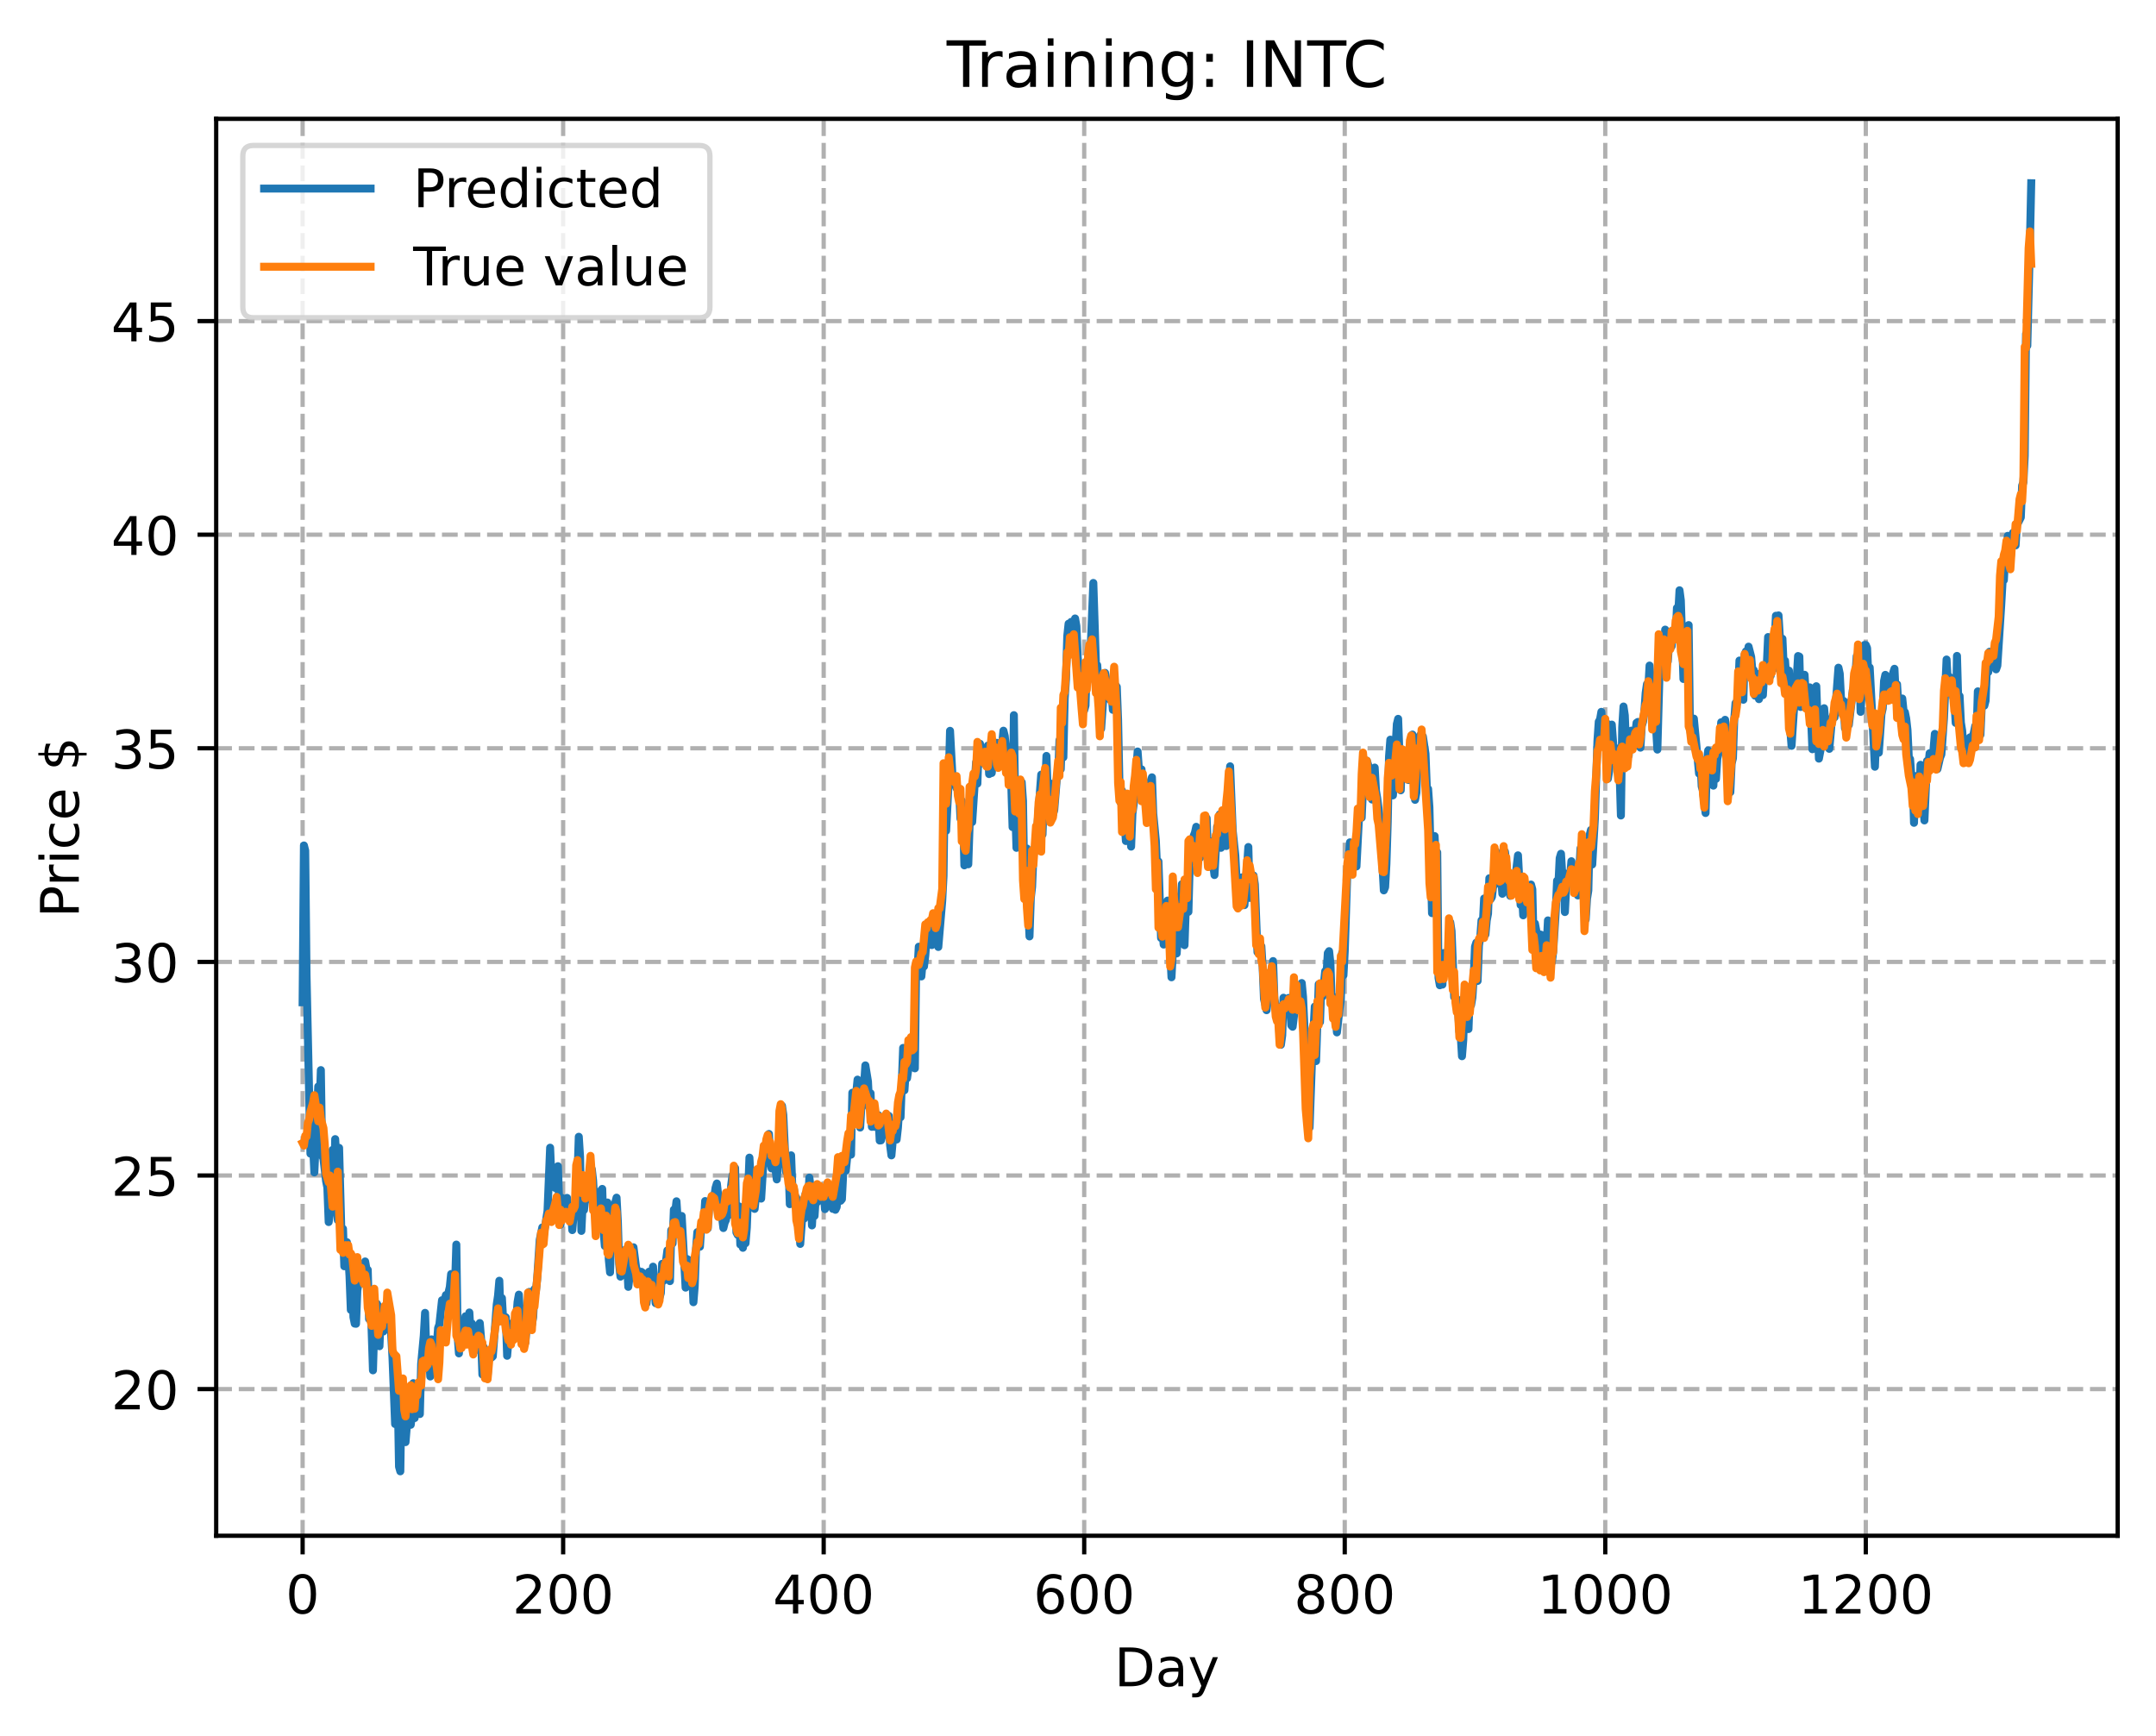 <?xml version="1.0" encoding="utf-8" standalone="no"?>
<!DOCTYPE svg PUBLIC "-//W3C//DTD SVG 1.1//EN"
  "http://www.w3.org/Graphics/SVG/1.1/DTD/svg11.dtd">
<!-- Created with matplotlib (https://matplotlib.org/) -->
<svg height="325.986pt" version="1.1" viewBox="0 0 404.923 325.986" width="404.923pt" xmlns="http://www.w3.org/2000/svg" xmlns:xlink="http://www.w3.org/1999/xlink">
 <defs>
  <style type="text/css">
*{stroke-linecap:butt;stroke-linejoin:round;}
  </style>
 </defs>
 <g id="figure_1">
  <g id="patch_1">
   <path d="M 0 325.986 
L 404.923 325.986 
L 404.923 0 
L 0 0 
z
" style="fill:#ffffff;"/>
  </g>
  <g id="axes_1">
   <g id="patch_2">
    <path d="M 40.603 288.43 
L 397.723 288.43 
L 397.723 22.318 
L 40.603 22.318 
z
" style="fill:#ffffff;"/>
   </g>
   <g id="matplotlib.axis_1">
    <g id="xtick_1">
     <g id="line2d_1">
      <path clip-path="url(#p2c31fc2e68)" d="M 56.836 288.43 
L 56.836 22.318 
" style="fill:none;stroke:#b0b0b0;stroke-dasharray:2.96,1.28;stroke-dashoffset:0;stroke-width:0.8;"/>
     </g>
     <g id="line2d_2">
      <defs>
       <path d="M 0 0 
L 0 3.5 
" id="m1922902dd6" style="stroke:#000000;stroke-width:0.8;"/>
      </defs>
      <g>
       <use style="stroke:#000000;stroke-width:0.8;" x="56.836" xlink:href="#m1922902dd6" y="288.43"/>
      </g>
     </g>
     <g id="text_1">
      <!-- 0 -->
      <defs>
       <path d="M 31.781 66.406 
Q 24.172 66.406 20.328 58.906 
Q 16.5 51.422 16.5 36.375 
Q 16.5 21.391 20.328 13.891 
Q 24.172 6.391 31.781 6.391 
Q 39.453 6.391 43.281 13.891 
Q 47.125 21.391 47.125 36.375 
Q 47.125 51.422 43.281 58.906 
Q 39.453 66.406 31.781 66.406 
z
M 31.781 74.219 
Q 44.047 74.219 50.516 64.516 
Q 56.984 54.828 56.984 36.375 
Q 56.984 17.969 50.516 8.266 
Q 44.047 -1.422 31.781 -1.422 
Q 19.531 -1.422 13.062 8.266 
Q 6.594 17.969 6.594 36.375 
Q 6.594 54.828 13.062 64.516 
Q 19.531 74.219 31.781 74.219 
z
" id="DejaVuSans-48"/>
      </defs>
      <g transform="translate(53.655 303.029)scale(0.1 -0.1)">
       <use xlink:href="#DejaVuSans-48"/>
      </g>
     </g>
    </g>
    <g id="xtick_2">
     <g id="line2d_3">
      <path clip-path="url(#p2c31fc2e68)" d="M 105.766 288.43 
L 105.766 22.318 
" style="fill:none;stroke:#b0b0b0;stroke-dasharray:2.96,1.28;stroke-dashoffset:0;stroke-width:0.8;"/>
     </g>
     <g id="line2d_4">
      <g>
       <use style="stroke:#000000;stroke-width:0.8;" x="105.766" xlink:href="#m1922902dd6" y="288.43"/>
      </g>
     </g>
     <g id="text_2">
      <!-- 200 -->
      <defs>
       <path d="M 19.188 8.297 
L 53.609 8.297 
L 53.609 0 
L 7.328 0 
L 7.328 8.297 
Q 12.938 14.109 22.625 23.891 
Q 32.328 33.688 34.812 36.531 
Q 39.547 41.844 41.422 45.531 
Q 43.312 49.219 43.312 52.781 
Q 43.312 58.594 39.234 62.25 
Q 35.156 65.922 28.609 65.922 
Q 23.969 65.922 18.812 64.312 
Q 13.672 62.703 7.812 59.422 
L 7.812 69.391 
Q 13.766 71.781 18.938 73 
Q 24.125 74.219 28.422 74.219 
Q 39.75 74.219 46.484 68.547 
Q 53.219 62.891 53.219 53.422 
Q 53.219 48.922 51.531 44.891 
Q 49.859 40.875 45.406 35.406 
Q 44.188 33.984 37.641 27.219 
Q 31.109 20.453 19.188 8.297 
z
" id="DejaVuSans-50"/>
      </defs>
      <g transform="translate(96.223 303.029)scale(0.1 -0.1)">
       <use xlink:href="#DejaVuSans-50"/>
       <use x="63.623" xlink:href="#DejaVuSans-48"/>
       <use x="127.246" xlink:href="#DejaVuSans-48"/>
      </g>
     </g>
    </g>
    <g id="xtick_3">
     <g id="line2d_5">
      <path clip-path="url(#p2c31fc2e68)" d="M 154.697 288.43 
L 154.697 22.318 
" style="fill:none;stroke:#b0b0b0;stroke-dasharray:2.96,1.28;stroke-dashoffset:0;stroke-width:0.8;"/>
     </g>
     <g id="line2d_6">
      <g>
       <use style="stroke:#000000;stroke-width:0.8;" x="154.697" xlink:href="#m1922902dd6" y="288.43"/>
      </g>
     </g>
     <g id="text_3">
      <!-- 400 -->
      <defs>
       <path d="M 37.797 64.312 
L 12.891 25.391 
L 37.797 25.391 
z
M 35.203 72.906 
L 47.609 72.906 
L 47.609 25.391 
L 58.016 25.391 
L 58.016 17.188 
L 47.609 17.188 
L 47.609 0 
L 37.797 0 
L 37.797 17.188 
L 4.891 17.188 
L 4.891 26.703 
z
" id="DejaVuSans-52"/>
      </defs>
      <g transform="translate(145.153 303.029)scale(0.1 -0.1)">
       <use xlink:href="#DejaVuSans-52"/>
       <use x="63.623" xlink:href="#DejaVuSans-48"/>
       <use x="127.246" xlink:href="#DejaVuSans-48"/>
      </g>
     </g>
    </g>
    <g id="xtick_4">
     <g id="line2d_7">
      <path clip-path="url(#p2c31fc2e68)" d="M 203.628 288.43 
L 203.628 22.318 
" style="fill:none;stroke:#b0b0b0;stroke-dasharray:2.96,1.28;stroke-dashoffset:0;stroke-width:0.8;"/>
     </g>
     <g id="line2d_8">
      <g>
       <use style="stroke:#000000;stroke-width:0.8;" x="203.628" xlink:href="#m1922902dd6" y="288.43"/>
      </g>
     </g>
     <g id="text_4">
      <!-- 600 -->
      <defs>
       <path d="M 33.016 40.375 
Q 26.375 40.375 22.484 35.828 
Q 18.609 31.297 18.609 23.391 
Q 18.609 15.531 22.484 10.953 
Q 26.375 6.391 33.016 6.391 
Q 39.656 6.391 43.531 10.953 
Q 47.406 15.531 47.406 23.391 
Q 47.406 31.297 43.531 35.828 
Q 39.656 40.375 33.016 40.375 
z
M 52.594 71.297 
L 52.594 62.312 
Q 48.875 64.062 45.094 64.984 
Q 41.312 65.922 37.594 65.922 
Q 27.828 65.922 22.672 59.328 
Q 17.531 52.734 16.797 39.406 
Q 19.672 43.656 24.016 45.922 
Q 28.375 48.188 33.594 48.188 
Q 44.578 48.188 50.953 41.516 
Q 57.328 34.859 57.328 23.391 
Q 57.328 12.156 50.688 5.359 
Q 44.047 -1.422 33.016 -1.422 
Q 20.359 -1.422 13.672 8.266 
Q 6.984 17.969 6.984 36.375 
Q 6.984 53.656 15.188 63.938 
Q 23.391 74.219 37.203 74.219 
Q 40.922 74.219 44.703 73.484 
Q 48.484 72.75 52.594 71.297 
z
" id="DejaVuSans-54"/>
      </defs>
      <g transform="translate(194.084 303.029)scale(0.1 -0.1)">
       <use xlink:href="#DejaVuSans-54"/>
       <use x="63.623" xlink:href="#DejaVuSans-48"/>
       <use x="127.246" xlink:href="#DejaVuSans-48"/>
      </g>
     </g>
    </g>
    <g id="xtick_5">
     <g id="line2d_9">
      <path clip-path="url(#p2c31fc2e68)" d="M 252.558 288.43 
L 252.558 22.318 
" style="fill:none;stroke:#b0b0b0;stroke-dasharray:2.96,1.28;stroke-dashoffset:0;stroke-width:0.8;"/>
     </g>
     <g id="line2d_10">
      <g>
       <use style="stroke:#000000;stroke-width:0.8;" x="252.558" xlink:href="#m1922902dd6" y="288.43"/>
      </g>
     </g>
     <g id="text_5">
      <!-- 800 -->
      <defs>
       <path d="M 31.781 34.625 
Q 24.75 34.625 20.719 30.859 
Q 16.703 27.094 16.703 20.516 
Q 16.703 13.922 20.719 10.156 
Q 24.75 6.391 31.781 6.391 
Q 38.812 6.391 42.859 10.172 
Q 46.922 13.969 46.922 20.516 
Q 46.922 27.094 42.891 30.859 
Q 38.875 34.625 31.781 34.625 
z
M 21.922 38.812 
Q 15.578 40.375 12.031 44.719 
Q 8.5 49.078 8.5 55.328 
Q 8.5 64.062 14.719 69.141 
Q 20.953 74.219 31.781 74.219 
Q 42.672 74.219 48.875 69.141 
Q 55.078 64.062 55.078 55.328 
Q 55.078 49.078 51.531 44.719 
Q 48 40.375 41.703 38.812 
Q 48.828 37.156 52.797 32.312 
Q 56.781 27.484 56.781 20.516 
Q 56.781 9.906 50.312 4.234 
Q 43.844 -1.422 31.781 -1.422 
Q 19.734 -1.422 13.25 4.234 
Q 6.781 9.906 6.781 20.516 
Q 6.781 27.484 10.781 32.312 
Q 14.797 37.156 21.922 38.812 
z
M 18.312 54.391 
Q 18.312 48.734 21.844 45.562 
Q 25.391 42.391 31.781 42.391 
Q 38.141 42.391 41.719 45.562 
Q 45.312 48.734 45.312 54.391 
Q 45.312 60.062 41.719 63.234 
Q 38.141 66.406 31.781 66.406 
Q 25.391 66.406 21.844 63.234 
Q 18.312 60.062 18.312 54.391 
z
" id="DejaVuSans-56"/>
      </defs>
      <g transform="translate(243.015 303.029)scale(0.1 -0.1)">
       <use xlink:href="#DejaVuSans-56"/>
       <use x="63.623" xlink:href="#DejaVuSans-48"/>
       <use x="127.246" xlink:href="#DejaVuSans-48"/>
      </g>
     </g>
    </g>
    <g id="xtick_6">
     <g id="line2d_11">
      <path clip-path="url(#p2c31fc2e68)" d="M 301.489 288.43 
L 301.489 22.318 
" style="fill:none;stroke:#b0b0b0;stroke-dasharray:2.96,1.28;stroke-dashoffset:0;stroke-width:0.8;"/>
     </g>
     <g id="line2d_12">
      <g>
       <use style="stroke:#000000;stroke-width:0.8;" x="301.489" xlink:href="#m1922902dd6" y="288.43"/>
      </g>
     </g>
     <g id="text_6">
      <!-- 1000 -->
      <defs>
       <path d="M 12.406 8.297 
L 28.516 8.297 
L 28.516 63.922 
L 10.984 60.406 
L 10.984 69.391 
L 28.422 72.906 
L 38.281 72.906 
L 38.281 8.297 
L 54.391 8.297 
L 54.391 0 
L 12.406 0 
z
" id="DejaVuSans-49"/>
      </defs>
      <g transform="translate(288.764 303.029)scale(0.1 -0.1)">
       <use xlink:href="#DejaVuSans-49"/>
       <use x="63.623" xlink:href="#DejaVuSans-48"/>
       <use x="127.246" xlink:href="#DejaVuSans-48"/>
       <use x="190.869" xlink:href="#DejaVuSans-48"/>
      </g>
     </g>
    </g>
    <g id="xtick_7">
     <g id="line2d_13">
      <path clip-path="url(#p2c31fc2e68)" d="M 350.419 288.43 
L 350.419 22.318 
" style="fill:none;stroke:#b0b0b0;stroke-dasharray:2.96,1.28;stroke-dashoffset:0;stroke-width:0.8;"/>
     </g>
     <g id="line2d_14">
      <g>
       <use style="stroke:#000000;stroke-width:0.8;" x="350.419" xlink:href="#m1922902dd6" y="288.43"/>
      </g>
     </g>
     <g id="text_7">
      <!-- 1200 -->
      <g transform="translate(337.694 303.029)scale(0.1 -0.1)">
       <use xlink:href="#DejaVuSans-49"/>
       <use x="63.623" xlink:href="#DejaVuSans-50"/>
       <use x="127.246" xlink:href="#DejaVuSans-48"/>
       <use x="190.869" xlink:href="#DejaVuSans-48"/>
      </g>
     </g>
    </g>
    <g id="text_8">
     <!-- Day -->
     <defs>
      <path d="M 19.672 64.797 
L 19.672 8.109 
L 31.594 8.109 
Q 46.688 8.109 53.688 14.938 
Q 60.688 21.781 60.688 36.531 
Q 60.688 51.172 53.688 57.984 
Q 46.688 64.797 31.594 64.797 
z
M 9.812 72.906 
L 30.078 72.906 
Q 51.266 72.906 61.172 64.094 
Q 71.094 55.281 71.094 36.531 
Q 71.094 17.672 61.125 8.828 
Q 51.172 0 30.078 0 
L 9.812 0 
z
" id="DejaVuSans-68"/>
      <path d="M 34.281 27.484 
Q 23.391 27.484 19.188 25 
Q 14.984 22.516 14.984 16.5 
Q 14.984 11.719 18.141 8.906 
Q 21.297 6.109 26.703 6.109 
Q 34.188 6.109 38.703 11.406 
Q 43.219 16.703 43.219 25.484 
L 43.219 27.484 
z
M 52.203 31.203 
L 52.203 0 
L 43.219 0 
L 43.219 8.297 
Q 40.141 3.328 35.547 0.953 
Q 30.953 -1.422 24.312 -1.422 
Q 15.922 -1.422 10.953 3.297 
Q 6 8.016 6 15.922 
Q 6 25.141 12.172 29.828 
Q 18.359 34.516 30.609 34.516 
L 43.219 34.516 
L 43.219 35.406 
Q 43.219 41.609 39.141 45 
Q 35.062 48.391 27.688 48.391 
Q 23 48.391 18.547 47.266 
Q 14.109 46.141 10.016 43.891 
L 10.016 52.203 
Q 14.938 54.109 19.578 55.047 
Q 24.219 56 28.609 56 
Q 40.484 56 46.344 49.844 
Q 52.203 43.703 52.203 31.203 
z
" id="DejaVuSans-97"/>
      <path d="M 32.172 -5.078 
Q 28.375 -14.844 24.75 -17.812 
Q 21.141 -20.797 15.094 -20.797 
L 7.906 -20.797 
L 7.906 -13.281 
L 13.188 -13.281 
Q 16.891 -13.281 18.938 -11.516 
Q 21 -9.766 23.484 -3.219 
L 25.094 0.875 
L 2.984 54.688 
L 12.5 54.688 
L 29.594 11.922 
L 46.688 54.688 
L 56.203 54.688 
z
" id="DejaVuSans-121"/>
     </defs>
     <g transform="translate(209.29 316.707)scale(0.1 -0.1)">
      <use xlink:href="#DejaVuSans-68"/>
      <use x="77.002" xlink:href="#DejaVuSans-97"/>
      <use x="138.281" xlink:href="#DejaVuSans-121"/>
     </g>
    </g>
   </g>
   <g id="matplotlib.axis_2">
    <g id="ytick_1">
     <g id="line2d_15">
      <path clip-path="url(#p2c31fc2e68)" d="M 40.603 260.892 
L 397.723 260.892 
" style="fill:none;stroke:#b0b0b0;stroke-dasharray:2.96,1.28;stroke-dashoffset:0;stroke-width:0.8;"/>
     </g>
     <g id="line2d_16">
      <defs>
       <path d="M 0 0 
L -3.5 0 
" id="maf69fdd25e" style="stroke:#000000;stroke-width:0.8;"/>
      </defs>
      <g>
       <use style="stroke:#000000;stroke-width:0.8;" x="40.603" xlink:href="#maf69fdd25e" y="260.892"/>
      </g>
     </g>
     <g id="text_9">
      <!-- 20 -->
      <g transform="translate(20.878 264.691)scale(0.1 -0.1)">
       <use xlink:href="#DejaVuSans-50"/>
       <use x="63.623" xlink:href="#DejaVuSans-48"/>
      </g>
     </g>
    </g>
    <g id="ytick_2">
     <g id="line2d_17">
      <path clip-path="url(#p2c31fc2e68)" d="M 40.603 220.775 
L 397.723 220.775 
" style="fill:none;stroke:#b0b0b0;stroke-dasharray:2.96,1.28;stroke-dashoffset:0;stroke-width:0.8;"/>
     </g>
     <g id="line2d_18">
      <g>
       <use style="stroke:#000000;stroke-width:0.8;" x="40.603" xlink:href="#maf69fdd25e" y="220.775"/>
      </g>
     </g>
     <g id="text_10">
      <!-- 25 -->
      <defs>
       <path d="M 10.797 72.906 
L 49.516 72.906 
L 49.516 64.594 
L 19.828 64.594 
L 19.828 46.734 
Q 21.969 47.469 24.109 47.828 
Q 26.266 48.188 28.422 48.188 
Q 40.625 48.188 47.75 41.5 
Q 54.891 34.812 54.891 23.391 
Q 54.891 11.625 47.562 5.094 
Q 40.234 -1.422 26.906 -1.422 
Q 22.312 -1.422 17.547 -0.641 
Q 12.797 0.141 7.719 1.703 
L 7.719 11.625 
Q 12.109 9.234 16.797 8.062 
Q 21.484 6.891 26.703 6.891 
Q 35.156 6.891 40.078 11.328 
Q 45.016 15.766 45.016 23.391 
Q 45.016 31 40.078 35.438 
Q 35.156 39.891 26.703 39.891 
Q 22.75 39.891 18.812 39.016 
Q 14.891 38.141 10.797 36.281 
z
" id="DejaVuSans-53"/>
      </defs>
      <g transform="translate(20.878 224.574)scale(0.1 -0.1)">
       <use xlink:href="#DejaVuSans-50"/>
       <use x="63.623" xlink:href="#DejaVuSans-53"/>
      </g>
     </g>
    </g>
    <g id="ytick_3">
     <g id="line2d_19">
      <path clip-path="url(#p2c31fc2e68)" d="M 40.603 180.657 
L 397.723 180.657 
" style="fill:none;stroke:#b0b0b0;stroke-dasharray:2.96,1.28;stroke-dashoffset:0;stroke-width:0.8;"/>
     </g>
     <g id="line2d_20">
      <g>
       <use style="stroke:#000000;stroke-width:0.8;" x="40.603" xlink:href="#maf69fdd25e" y="180.657"/>
      </g>
     </g>
     <g id="text_11">
      <!-- 30 -->
      <defs>
       <path d="M 40.578 39.312 
Q 47.656 37.797 51.625 33 
Q 55.609 28.219 55.609 21.188 
Q 55.609 10.406 48.188 4.484 
Q 40.766 -1.422 27.094 -1.422 
Q 22.516 -1.422 17.656 -0.516 
Q 12.797 0.391 7.625 2.203 
L 7.625 11.719 
Q 11.719 9.328 16.594 8.109 
Q 21.484 6.891 26.812 6.891 
Q 36.078 6.891 40.938 10.547 
Q 45.797 14.203 45.797 21.188 
Q 45.797 27.641 41.281 31.266 
Q 36.766 34.906 28.719 34.906 
L 20.219 34.906 
L 20.219 43.016 
L 29.109 43.016 
Q 36.375 43.016 40.234 45.922 
Q 44.094 48.828 44.094 54.297 
Q 44.094 59.906 40.109 62.906 
Q 36.141 65.922 28.719 65.922 
Q 24.656 65.922 20.016 65.031 
Q 15.375 64.156 9.812 62.312 
L 9.812 71.094 
Q 15.438 72.656 20.344 73.438 
Q 25.25 74.219 29.594 74.219 
Q 40.828 74.219 47.359 69.109 
Q 53.906 64.016 53.906 55.328 
Q 53.906 49.266 50.438 45.094 
Q 46.969 40.922 40.578 39.312 
z
" id="DejaVuSans-51"/>
      </defs>
      <g transform="translate(20.878 184.456)scale(0.1 -0.1)">
       <use xlink:href="#DejaVuSans-51"/>
       <use x="63.623" xlink:href="#DejaVuSans-48"/>
      </g>
     </g>
    </g>
    <g id="ytick_4">
     <g id="line2d_21">
      <path clip-path="url(#p2c31fc2e68)" d="M 40.603 140.539 
L 397.723 140.539 
" style="fill:none;stroke:#b0b0b0;stroke-dasharray:2.96,1.28;stroke-dashoffset:0;stroke-width:0.8;"/>
     </g>
     <g id="line2d_22">
      <g>
       <use style="stroke:#000000;stroke-width:0.8;" x="40.603" xlink:href="#maf69fdd25e" y="140.539"/>
      </g>
     </g>
     <g id="text_12">
      <!-- 35 -->
      <g transform="translate(20.878 144.339)scale(0.1 -0.1)">
       <use xlink:href="#DejaVuSans-51"/>
       <use x="63.623" xlink:href="#DejaVuSans-53"/>
      </g>
     </g>
    </g>
    <g id="ytick_5">
     <g id="line2d_23">
      <path clip-path="url(#p2c31fc2e68)" d="M 40.603 100.422 
L 397.723 100.422 
" style="fill:none;stroke:#b0b0b0;stroke-dasharray:2.96,1.28;stroke-dashoffset:0;stroke-width:0.8;"/>
     </g>
     <g id="line2d_24">
      <g>
       <use style="stroke:#000000;stroke-width:0.8;" x="40.603" xlink:href="#maf69fdd25e" y="100.422"/>
      </g>
     </g>
     <g id="text_13">
      <!-- 40 -->
      <g transform="translate(20.878 104.221)scale(0.1 -0.1)">
       <use xlink:href="#DejaVuSans-52"/>
       <use x="63.623" xlink:href="#DejaVuSans-48"/>
      </g>
     </g>
    </g>
    <g id="ytick_6">
     <g id="line2d_25">
      <path clip-path="url(#p2c31fc2e68)" d="M 40.603 60.304 
L 397.723 60.304 
" style="fill:none;stroke:#b0b0b0;stroke-dasharray:2.96,1.28;stroke-dashoffset:0;stroke-width:0.8;"/>
     </g>
     <g id="line2d_26">
      <g>
       <use style="stroke:#000000;stroke-width:0.8;" x="40.603" xlink:href="#maf69fdd25e" y="60.304"/>
      </g>
     </g>
     <g id="text_14">
      <!-- 45 -->
      <g transform="translate(20.878 64.103)scale(0.1 -0.1)">
       <use xlink:href="#DejaVuSans-52"/>
       <use x="63.623" xlink:href="#DejaVuSans-53"/>
      </g>
     </g>
    </g>
    <g id="text_15">
     <!-- Price $ -->
     <defs>
      <path d="M 19.672 64.797 
L 19.672 37.406 
L 32.078 37.406 
Q 38.969 37.406 42.719 40.969 
Q 46.484 44.531 46.484 51.125 
Q 46.484 57.672 42.719 61.234 
Q 38.969 64.797 32.078 64.797 
z
M 9.812 72.906 
L 32.078 72.906 
Q 44.344 72.906 50.609 67.359 
Q 56.891 61.812 56.891 51.125 
Q 56.891 40.328 50.609 34.812 
Q 44.344 29.297 32.078 29.297 
L 19.672 29.297 
L 19.672 0 
L 9.812 0 
z
" id="DejaVuSans-80"/>
      <path d="M 41.109 46.297 
Q 39.594 47.172 37.812 47.578 
Q 36.031 48 33.891 48 
Q 26.266 48 22.188 43.047 
Q 18.109 38.094 18.109 28.812 
L 18.109 0 
L 9.078 0 
L 9.078 54.688 
L 18.109 54.688 
L 18.109 46.188 
Q 20.953 51.172 25.484 53.578 
Q 30.031 56 36.531 56 
Q 37.453 56 38.578 55.875 
Q 39.703 55.766 41.062 55.516 
z
" id="DejaVuSans-114"/>
      <path d="M 9.422 54.688 
L 18.406 54.688 
L 18.406 0 
L 9.422 0 
z
M 9.422 75.984 
L 18.406 75.984 
L 18.406 64.594 
L 9.422 64.594 
z
" id="DejaVuSans-105"/>
      <path d="M 48.781 52.594 
L 48.781 44.188 
Q 44.969 46.297 41.141 47.344 
Q 37.312 48.391 33.406 48.391 
Q 24.656 48.391 19.812 42.844 
Q 14.984 37.312 14.984 27.297 
Q 14.984 17.281 19.812 11.734 
Q 24.656 6.203 33.406 6.203 
Q 37.312 6.203 41.141 7.25 
Q 44.969 8.297 48.781 10.406 
L 48.781 2.094 
Q 45.016 0.344 40.984 -0.531 
Q 36.969 -1.422 32.422 -1.422 
Q 20.062 -1.422 12.781 6.344 
Q 5.516 14.109 5.516 27.297 
Q 5.516 40.672 12.859 48.328 
Q 20.219 56 33.016 56 
Q 37.156 56 41.109 55.141 
Q 45.062 54.297 48.781 52.594 
z
" id="DejaVuSans-99"/>
      <path d="M 56.203 29.594 
L 56.203 25.203 
L 14.891 25.203 
Q 15.484 15.922 20.484 11.062 
Q 25.484 6.203 34.422 6.203 
Q 39.594 6.203 44.453 7.469 
Q 49.312 8.734 54.109 11.281 
L 54.109 2.781 
Q 49.266 0.734 44.188 -0.344 
Q 39.109 -1.422 33.891 -1.422 
Q 20.797 -1.422 13.156 6.188 
Q 5.516 13.812 5.516 26.812 
Q 5.516 40.234 12.766 48.109 
Q 20.016 56 32.328 56 
Q 43.359 56 49.781 48.891 
Q 56.203 41.797 56.203 29.594 
z
M 47.219 32.234 
Q 47.125 39.594 43.094 43.984 
Q 39.062 48.391 32.422 48.391 
Q 24.906 48.391 20.391 44.141 
Q 15.875 39.891 15.188 32.172 
z
" id="DejaVuSans-101"/>
      <path id="DejaVuSans-32"/>
      <path d="M 33.797 -14.703 
L 28.906 -14.703 
L 28.859 0 
Q 23.734 0.094 18.609 1.188 
Q 13.484 2.297 8.297 4.5 
L 8.297 13.281 
Q 13.281 10.156 18.375 8.562 
Q 23.484 6.984 28.906 6.938 
L 28.906 29.203 
Q 18.109 30.953 13.203 35.156 
Q 8.297 39.359 8.297 46.688 
Q 8.297 54.641 13.625 59.219 
Q 18.953 63.812 28.906 64.5 
L 28.906 75.984 
L 33.797 75.984 
L 33.797 64.656 
Q 38.328 64.453 42.578 63.688 
Q 46.828 62.938 50.875 61.625 
L 50.875 53.078 
Q 46.828 55.125 42.547 56.25 
Q 38.281 57.375 33.797 57.562 
L 33.797 36.719 
Q 44.875 35.016 50.094 30.609 
Q 55.328 26.219 55.328 18.609 
Q 55.328 10.359 49.781 5.594 
Q 44.234 0.828 33.797 0.094 
z
M 28.906 37.594 
L 28.906 57.625 
Q 23.25 56.984 20.266 54.391 
Q 17.281 51.812 17.281 47.516 
Q 17.281 43.312 20.031 40.969 
Q 22.797 38.625 28.906 37.594 
z
M 33.797 28.219 
L 33.797 7.078 
Q 39.984 7.906 43.141 10.594 
Q 46.297 13.281 46.297 17.672 
Q 46.297 21.969 43.281 24.5 
Q 40.281 27.047 33.797 28.219 
z
" id="DejaVuSans-36"/>
     </defs>
     <g transform="translate(14.798 172.342)rotate(-90)scale(0.1 -0.1)">
      <use xlink:href="#DejaVuSans-80"/>
      <use x="58.553" xlink:href="#DejaVuSans-114"/>
      <use x="99.666" xlink:href="#DejaVuSans-105"/>
      <use x="127.449" xlink:href="#DejaVuSans-99"/>
      <use x="182.43" xlink:href="#DejaVuSans-101"/>
      <use x="243.953" xlink:href="#DejaVuSans-32"/>
      <use x="275.74" xlink:href="#DejaVuSans-36"/>
     </g>
    </g>
   </g>
   <g id="line2d_27">
    <path clip-path="url(#p2c31fc2e68)" d="M 56.836 188.238 
L 57.081 158.79 
L 57.325 159.754 
L 57.57 183.134 
L 58.304 216.673 
L 58.548 212.862 
L 58.793 215.007 
L 59.038 220.191 
L 59.772 204.055 
L 60.016 207.967 
L 60.261 200.979 
L 60.506 217.043 
L 60.75 217.613 
L 61.24 221.815 
L 61.484 223.057 
L 61.729 229.517 
L 61.974 227.936 
L 62.218 216.774 
L 62.463 215.967 
L 62.708 224.563 
L 62.952 213.942 
L 63.197 217.992 
L 63.441 229.165 
L 63.686 215.582 
L 64.175 233.706 
L 64.42 230.788 
L 64.665 237.821 
L 64.909 234.49 
L 65.154 233.295 
L 65.399 235.698 
L 65.643 239.664 
L 65.888 246.019 
L 66.133 237.921 
L 66.377 247.374 
L 66.622 248.592 
L 66.867 248.624 
L 67.111 242.386 
L 67.601 239.406 
L 67.845 238.012 
L 68.09 239.393 
L 68.579 236.919 
L 68.824 238.31 
L 69.069 238.493 
L 69.313 247.728 
L 69.558 242.601 
L 70.047 257.368 
L 70.292 249.199 
L 70.536 244.966 
L 70.781 244.849 
L 71.026 245.34 
L 71.27 252.835 
L 71.515 246.611 
L 71.76 247.649 
L 72.004 250.071 
L 72.494 249.25 
L 72.738 247.919 
L 72.983 249.204 
L 73.228 246.417 
L 73.717 255.011 
L 74.206 267.457 
L 74.696 261.593 
L 74.94 275.46 
L 75.185 276.334 
L 75.429 260.326 
L 75.674 267.675 
L 75.919 264.97 
L 76.163 270.851 
L 76.408 267.868 
L 76.653 263.375 
L 76.897 264.472 
L 77.142 267.598 
L 77.387 265.533 
L 77.631 259.775 
L 77.876 266.337 
L 78.121 261.436 
L 78.365 262.802 
L 78.61 260.042 
L 78.855 265.576 
L 79.099 256.114 
L 79.589 250.853 
L 79.833 246.571 
L 80.078 254.315 
L 80.323 253.724 
L 80.567 253.901 
L 80.812 258.524 
L 81.056 251.553 
L 81.301 254.445 
L 81.546 253.966 
L 81.79 255.796 
L 82.28 249.418 
L 82.524 248.741 
L 83.014 244.197 
L 83.258 245.169 
L 83.748 243.222 
L 83.992 245.21 
L 84.237 242.749 
L 84.482 241.699 
L 84.726 239.279 
L 84.971 244.231 
L 85.216 241.568 
L 85.46 241.484 
L 85.705 233.747 
L 85.95 250.9 
L 86.194 254.185 
L 86.439 248.554 
L 86.684 251.819 
L 86.928 249.82 
L 87.173 250.401 
L 87.417 247.215 
L 87.662 251.162 
L 87.907 250.303 
L 88.151 246.501 
L 88.396 250.664 
L 88.641 248.573 
L 88.885 253.751 
L 89.13 253.696 
L 89.375 253.276 
L 89.619 251.899 
L 89.864 249.116 
L 90.109 248.484 
L 90.353 251.414 
L 90.598 258.152 
L 90.843 253.008 
L 91.087 254.021 
L 91.577 258.305 
L 91.821 254.339 
L 92.066 253.943 
L 92.311 254.964 
L 92.555 254.741 
L 93.044 248.342 
L 93.289 245.019 
L 93.534 243.357 
L 93.778 240.54 
L 94.023 247.669 
L 94.268 243.8 
L 94.512 248.196 
L 94.757 247.249 
L 95.002 247.415 
L 95.246 254.636 
L 95.491 251.791 
L 95.736 251.199 
L 95.98 249.865 
L 96.225 249.351 
L 96.47 248.262 
L 96.714 250.934 
L 97.204 244.527 
L 97.448 243.153 
L 97.693 247.572 
L 97.938 245.708 
L 98.182 251.221 
L 98.427 248.556 
L 98.672 252.147 
L 98.916 249.368 
L 99.161 244.565 
L 99.405 242.638 
L 99.65 247.345 
L 99.895 248.804 
L 100.139 247.383 
L 100.384 242.108 
L 100.629 242.662 
L 100.873 240.359 
L 101.363 232.867 
L 101.852 230.528 
L 102.097 232.138 
L 102.831 227.432 
L 103.32 215.552 
L 103.565 221.388 
L 103.809 221.601 
L 104.299 223.122 
L 104.543 222.802 
L 104.788 219.031 
L 105.032 226.511 
L 105.277 230 
L 105.522 224.976 
L 105.766 226.824 
L 106.011 227.126 
L 106.256 226.398 
L 106.5 224.983 
L 106.745 228.314 
L 106.99 228.155 
L 107.234 226.683 
L 107.479 231.029 
L 107.724 228.21 
L 107.968 227.001 
L 108.213 228.239 
L 108.702 213.499 
L 108.947 217.331 
L 109.192 231.18 
L 109.436 226.021 
L 109.681 227.259 
L 109.926 224.998 
L 110.17 225.366 
L 110.415 221.581 
L 110.904 222.044 
L 111.149 219.584 
L 111.393 221.722 
L 111.638 225.876 
L 111.883 226.683 
L 112.127 230.933 
L 112.372 227.028 
L 112.861 223.617 
L 113.106 223.291 
L 113.351 231.216 
L 113.595 234.013 
L 114.085 225.847 
L 114.329 236.439 
L 114.574 238.959 
L 114.819 230.624 
L 115.063 227.224 
L 115.308 229.899 
L 115.553 225.862 
L 115.797 224.937 
L 116.042 229.514 
L 116.287 237.419 
L 116.531 239.77 
L 116.776 237.666 
L 117.02 237.38 
L 117.265 237.591 
L 117.51 234.669 
L 117.754 236.946 
L 117.999 241.688 
L 118.244 239.765 
L 118.488 235.656 
L 118.733 234.449 
L 118.978 234.255 
L 119.467 238.073 
L 119.712 238.637 
L 119.956 240.412 
L 120.201 239.853 
L 120.446 238.858 
L 120.69 239.042 
L 120.935 239.849 
L 121.18 243.488 
L 121.424 244.808 
L 121.669 242.478 
L 121.914 238.837 
L 122.158 243.193 
L 122.403 241.476 
L 122.648 237.896 
L 123.137 244.758 
L 123.381 241.596 
L 123.626 243.719 
L 123.871 243.704 
L 124.115 242.85 
L 124.36 237.367 
L 124.605 240.564 
L 125.339 234.845 
L 125.583 240.243 
L 125.828 240.611 
L 126.073 231.045 
L 126.317 233.538 
L 126.562 227.191 
L 126.807 227.693 
L 127.051 225.619 
L 127.296 229.349 
L 127.541 230.923 
L 128.03 228.374 
L 128.764 241.833 
L 129.008 236.448 
L 129.498 236.744 
L 129.742 238.863 
L 129.987 238.783 
L 130.232 244.574 
L 130.476 241.566 
L 130.721 234.567 
L 130.966 231.413 
L 131.21 231.935 
L 131.455 234.152 
L 131.7 230.402 
L 131.944 229.94 
L 132.189 229.862 
L 132.434 225.574 
L 132.678 227.258 
L 132.923 230.72 
L 133.168 226.828 
L 133.412 226.499 
L 133.657 224.938 
L 133.902 224.519 
L 134.146 224.81 
L 134.391 223.079 
L 134.636 222.277 
L 134.88 224.447 
L 135.369 226.639 
L 135.859 230.643 
L 136.103 229.641 
L 136.348 229.123 
L 136.593 225.981 
L 136.837 228.256 
L 137.327 222.569 
L 137.571 220.7 
L 137.816 226.26 
L 138.061 219.372 
L 138.305 231.466 
L 138.55 231.931 
L 138.795 226.571 
L 139.039 233.745 
L 139.284 228.93 
L 139.529 234.355 
L 139.773 232.077 
L 140.018 233.496 
L 140.263 230.562 
L 140.752 217.417 
L 141.241 226.209 
L 141.486 224.55 
L 141.73 227.046 
L 141.975 224.691 
L 142.22 223.589 
L 142.464 220.055 
L 142.709 224.347 
L 142.954 225.113 
L 143.443 217.211 
L 143.688 215.64 
L 143.932 217.693 
L 144.177 216.277 
L 144.422 212.973 
L 144.666 218.107 
L 144.911 219.443 
L 145.156 216.529 
L 145.4 217.729 
L 145.89 221.508 
L 146.134 218.083 
L 146.379 218.75 
L 146.624 210.705 
L 146.868 207.689 
L 147.113 209.381 
L 147.602 220.043 
L 147.847 218.805 
L 148.091 219.071 
L 148.336 226.162 
L 148.581 216.985 
L 148.825 223.445 
L 149.07 223.114 
L 149.315 224.668 
L 149.559 224.954 
L 149.804 229.963 
L 150.049 229.833 
L 150.293 233.622 
L 150.783 226.964 
L 151.027 228.87 
L 151.272 224.274 
L 151.517 227.886 
L 151.761 226.13 
L 152.006 221.171 
L 152.251 223.002 
L 152.495 230.151 
L 152.74 225.684 
L 152.984 228.369 
L 153.229 224.626 
L 153.474 225.777 
L 153.718 223.491 
L 153.963 224.915 
L 154.208 223.74 
L 154.452 224.605 
L 154.697 223.832 
L 154.942 227.086 
L 155.186 225.189 
L 155.431 225.253 
L 155.676 223.852 
L 155.92 226.136 
L 156.165 225.892 
L 156.41 227.04 
L 156.654 227.037 
L 156.899 227.214 
L 157.144 226.701 
L 157.388 222.863 
L 157.633 221.468 
L 157.878 225.522 
L 158.122 225.222 
L 158.367 220.309 
L 158.612 219.599 
L 158.856 219.885 
L 159.345 215.039 
L 159.59 213.553 
L 159.835 216.861 
L 160.079 205.23 
L 160.324 210.198 
L 161.058 202.768 
L 161.303 208.765 
L 161.547 211.767 
L 161.792 207.415 
L 162.037 207.634 
L 162.526 200.093 
L 163.015 203.114 
L 163.26 208.06 
L 163.505 205.329 
L 163.749 211.636 
L 163.994 211.431 
L 164.239 211.633 
L 164.483 209.711 
L 164.728 209.655 
L 164.972 209.439 
L 165.217 214.207 
L 165.462 214.178 
L 165.706 213.26 
L 165.951 211.886 
L 166.196 212.783 
L 166.93 209.572 
L 167.174 215.087 
L 167.419 216.996 
L 167.664 214.326 
L 167.908 214.216 
L 168.153 212.047 
L 168.398 214.019 
L 168.642 211.819 
L 168.887 208.083 
L 169.132 209.842 
L 169.621 196.813 
L 169.866 204.771 
L 170.11 201.259 
L 170.355 202.513 
L 170.6 200.758 
L 170.844 200.132 
L 171.089 197.413 
L 171.333 196.528 
L 171.823 200.648 
L 172.067 180.924 
L 172.312 182.295 
L 172.557 177.803 
L 173.046 183.386 
L 173.291 180.582 
L 173.535 181.512 
L 173.78 179.47 
L 174.025 176.385 
L 174.269 175.874 
L 174.514 175.072 
L 174.759 175.432 
L 175.003 177.498 
L 175.737 172.252 
L 175.982 176.182 
L 176.227 177.853 
L 176.96 169.181 
L 177.205 164.505 
L 177.45 146.334 
L 177.694 156.04 
L 178.184 146.524 
L 178.428 137.256 
L 178.918 146.441 
L 179.162 147.018 
L 179.407 147.278 
L 179.652 148.046 
L 179.896 147.959 
L 180.141 148.654 
L 180.386 153.766 
L 180.63 150.408 
L 180.875 152.949 
L 181.12 162.526 
L 181.364 158.449 
L 181.854 162.321 
L 182.343 147.627 
L 182.588 154.394 
L 183.321 143.153 
L 183.566 147.168 
L 183.811 139.874 
L 184.055 139.69 
L 184.3 143.355 
L 184.545 141.473 
L 184.789 140.559 
L 185.279 142.9 
L 185.523 140.038 
L 185.768 145.381 
L 186.013 143.711 
L 186.257 145.181 
L 186.502 143.086 
L 186.991 141.976 
L 187.236 139.512 
L 187.725 142.302 
L 188.215 139.737 
L 188.459 137.235 
L 188.704 138.236 
L 189.193 143.048 
L 189.438 140.73 
L 189.927 147.217 
L 190.172 155.342 
L 190.416 134.316 
L 190.661 151.447 
L 190.906 159.235 
L 191.395 152.841 
L 191.64 146.654 
L 191.884 146.906 
L 192.129 150.431 
L 192.374 165.793 
L 192.618 166.517 
L 192.863 159.362 
L 193.108 170.551 
L 193.352 175.871 
L 193.597 168.634 
L 193.842 166.549 
L 194.086 160.674 
L 194.575 158.531 
L 195.554 145.483 
L 195.799 156.729 
L 196.043 149.81 
L 196.288 148.177 
L 196.533 141.978 
L 196.777 148.998 
L 197.022 147.322 
L 197.267 147.145 
L 197.756 153.009 
L 198.001 152.142 
L 198.49 146.146 
L 198.735 145.512 
L 198.979 139.019 
L 199.224 144.465 
L 199.469 137.438 
L 199.713 142.236 
L 199.958 131.198 
L 200.203 127.596 
L 200.447 119.442 
L 200.692 117.137 
L 200.936 120.446 
L 201.181 116.797 
L 201.67 119.706 
L 201.915 116.156 
L 202.16 117.584 
L 202.404 123.43 
L 202.649 125.779 
L 202.894 126.839 
L 203.138 130.289 
L 203.383 130.488 
L 203.628 133.398 
L 203.872 132.511 
L 204.117 124.221 
L 204.606 127.521 
L 205.34 109.486 
L 205.83 124.765 
L 206.074 124.925 
L 206.563 132.117 
L 206.808 136.866 
L 207.542 126.371 
L 207.787 127.595 
L 208.031 130.554 
L 208.276 130.133 
L 208.521 131.435 
L 208.765 130.307 
L 209.01 133.313 
L 209.499 128.682 
L 209.744 128.998 
L 209.989 135.157 
L 210.233 146.747 
L 210.478 150.752 
L 210.723 148.481 
L 210.967 153.919 
L 211.212 154.414 
L 211.457 157.956 
L 211.701 152.481 
L 211.946 150.756 
L 212.435 159.006 
L 212.68 152.847 
L 212.924 151.037 
L 213.658 141.141 
L 214.148 147.992 
L 214.392 144.492 
L 214.637 150.32 
L 214.882 146.879 
L 215.616 153.587 
L 215.86 147.488 
L 216.35 145.992 
L 216.594 152.79 
L 217.084 157.926 
L 217.328 163.456 
L 217.573 161.791 
L 218.062 176.169 
L 218.307 174.543 
L 218.551 177.4 
L 218.796 172.261 
L 219.041 173.338 
L 219.285 169.142 
L 220.019 183.547 
L 220.264 178.841 
L 220.509 168.177 
L 220.753 177.329 
L 220.998 179.07 
L 221.243 175.248 
L 221.487 174.096 
L 221.977 166.058 
L 222.466 177.522 
L 222.711 170.289 
L 223.2 171.252 
L 223.445 162.08 
L 223.689 160.982 
L 224.179 157.003 
L 224.423 156.387 
L 224.668 155.285 
L 225.157 160.213 
L 225.402 161.089 
L 225.646 158.386 
L 225.891 159.8 
L 226.136 159.58 
L 226.38 154.165 
L 226.625 153.674 
L 226.87 160.341 
L 227.114 162.778 
L 227.604 158.016 
L 227.848 162.343 
L 228.093 164.343 
L 228.582 155.284 
L 228.827 156.282 
L 229.072 152.953 
L 229.316 159.233 
L 229.561 154.358 
L 229.806 152.363 
L 230.295 158.894 
L 231.029 143.921 
L 231.518 156.046 
L 232.007 160.673 
L 232.497 170.176 
L 232.741 170.287 
L 233.231 164.789 
L 233.475 166.883 
L 233.72 169.996 
L 234.454 159.08 
L 234.699 168.643 
L 234.943 164.445 
L 235.188 164.765 
L 235.433 164.434 
L 235.677 166.098 
L 236.167 178.829 
L 236.411 178.256 
L 236.656 178.48 
L 236.9 177.726 
L 237.145 181.668 
L 237.39 187.625 
L 237.879 189.728 
L 238.124 187.573 
L 238.368 182.669 
L 238.613 184.196 
L 238.858 186.886 
L 239.102 180.502 
L 239.347 187.604 
L 239.592 189.008 
L 239.836 188.984 
L 240.081 189.684 
L 240.326 194.469 
L 240.57 196.226 
L 240.815 194.464 
L 241.06 187.387 
L 241.794 190.121 
L 242.038 187.423 
L 242.283 188.81 
L 242.527 192.577 
L 242.772 192.836 
L 243.017 190.818 
L 243.261 187.081 
L 243.506 187.063 
L 243.751 186.072 
L 243.995 187.54 
L 244.24 186.564 
L 244.485 184.629 
L 244.729 187.239 
L 245.708 208.936 
L 245.953 211.777 
L 246.442 198.095 
L 246.931 189.045 
L 247.176 199.284 
L 247.665 184.861 
L 247.91 191.953 
L 248.155 185.109 
L 248.399 187.16 
L 248.888 182.389 
L 249.133 182.941 
L 249.378 179.003 
L 249.622 178.64 
L 249.867 180.941 
L 250.112 188.221 
L 250.356 187.11 
L 250.601 189.548 
L 250.846 190.656 
L 251.09 193.899 
L 251.58 189.438 
L 251.824 187.823 
L 252.069 178.974 
L 252.314 183.194 
L 252.558 178.675 
L 253.048 163.67 
L 253.292 161.58 
L 253.537 158.205 
L 253.782 161.548 
L 254.026 160.599 
L 254.271 162.143 
L 254.515 162.252 
L 254.76 162.731 
L 255.249 153.201 
L 255.494 152.432 
L 255.739 153.574 
L 256.228 142.637 
L 256.473 143.906 
L 256.717 142.881 
L 256.962 143.685 
L 257.451 147.785 
L 257.696 150.166 
L 257.941 145.459 
L 258.185 144.159 
L 258.43 148.564 
L 258.675 149.994 
L 259.164 153.929 
L 259.898 167.223 
L 260.143 166.632 
L 260.387 162.241 
L 260.632 154.354 
L 260.876 142.113 
L 261.121 138.918 
L 261.366 146.662 
L 261.61 149.386 
L 262.344 135.99 
L 262.589 135.008 
L 263.078 148.429 
L 263.323 141.784 
L 263.568 141.391 
L 264.057 143.022 
L 264.302 142.61 
L 264.546 146.501 
L 264.791 145.672 
L 265.036 139.036 
L 265.28 137.961 
L 265.525 141.889 
L 265.77 150.224 
L 266.014 148.869 
L 266.259 142.314 
L 266.503 139.201 
L 266.748 138.062 
L 266.993 140.672 
L 267.237 138.327 
L 267.727 141.558 
L 267.971 147.91 
L 268.216 148.167 
L 268.461 151.62 
L 268.95 171.501 
L 269.439 157.029 
L 269.684 162.86 
L 269.929 160.078 
L 270.173 183.649 
L 270.418 185.045 
L 270.663 182.958 
L 270.907 184.92 
L 271.152 178.993 
L 271.397 180.611 
L 271.641 180.067 
L 271.886 180.996 
L 272.131 179.897 
L 272.375 173.223 
L 272.62 174.864 
L 273.109 187.262 
L 273.598 187.614 
L 273.843 189.578 
L 274.088 193.809 
L 274.332 194.294 
L 274.577 198.372 
L 274.822 195.291 
L 275.066 187.841 
L 275.311 185.89 
L 275.556 186.839 
L 275.8 193.27 
L 276.045 186.77 
L 276.29 188.768 
L 276.534 187.345 
L 276.779 183.585 
L 277.024 177.793 
L 277.268 177.047 
L 277.513 184.231 
L 277.758 177.589 
L 278.002 176.121 
L 278.247 172.858 
L 278.491 173.598 
L 278.736 168.75 
L 278.981 175.521 
L 279.225 172.885 
L 279.47 171.588 
L 279.715 164.95 
L 279.959 168.884 
L 280.204 168.457 
L 280.449 166.268 
L 280.693 166.17 
L 280.938 159.883 
L 281.183 163.391 
L 281.427 164.778 
L 281.672 163.517 
L 281.917 164.76 
L 282.161 167.861 
L 282.406 160.928 
L 282.651 159.958 
L 283.629 168.245 
L 283.874 164.99 
L 284.118 167.206 
L 284.363 167.062 
L 284.852 162.713 
L 285.097 160.641 
L 285.586 169.96 
L 285.831 167.596 
L 286.076 171.912 
L 286.32 168.097 
L 286.565 166.164 
L 286.81 168.668 
L 287.054 169.335 
L 287.544 166.127 
L 287.788 167.03 
L 288.033 177.242 
L 288.278 173.441 
L 288.522 174.735 
L 288.767 180.671 
L 289.012 179.712 
L 289.256 175.502 
L 289.501 175.598 
L 289.746 176.852 
L 289.99 179.672 
L 290.235 180.425 
L 290.479 177.606 
L 290.724 172.863 
L 290.969 177.582 
L 291.213 177.982 
L 291.458 180.731 
L 291.703 178.796 
L 292.192 171.052 
L 292.437 165.407 
L 292.681 166.211 
L 292.926 161.173 
L 293.171 160.344 
L 293.415 164.255 
L 293.66 163.89 
L 293.905 171.293 
L 294.149 166.614 
L 294.639 164.097 
L 294.883 164.639 
L 295.128 161.749 
L 295.373 164.628 
L 295.617 164.617 
L 295.862 167.636 
L 296.106 165.923 
L 296.351 168.179 
L 296.84 159.321 
L 297.085 161.672 
L 297.33 157.882 
L 297.574 168.446 
L 297.819 172.687 
L 298.064 168.787 
L 298.308 167.243 
L 298.553 156.845 
L 298.798 155.883 
L 299.042 162.36 
L 299.532 153.849 
L 300.021 139.108 
L 300.266 135.532 
L 300.51 135.117 
L 300.755 133.693 
L 301 137.014 
L 301.489 139.482 
L 301.734 135.788 
L 301.978 146.264 
L 302.223 144.78 
L 302.467 141.654 
L 302.712 136.087 
L 303.201 142.724 
L 303.691 140.582 
L 303.935 143.819 
L 304.18 145.068 
L 304.425 153.163 
L 304.669 136.606 
L 304.914 132.692 
L 305.159 134.358 
L 305.403 140.61 
L 305.648 139.287 
L 305.893 141.908 
L 306.137 138.562 
L 306.382 137.226 
L 306.627 139.53 
L 306.871 140.146 
L 307.361 135.76 
L 307.605 135.593 
L 307.85 138.861 
L 308.094 140.419 
L 308.339 136.313 
L 308.584 135.546 
L 308.828 133.69 
L 309.073 130.169 
L 309.318 128.485 
L 309.562 129.383 
L 309.807 125.001 
L 310.052 128.06 
L 310.296 127.85 
L 310.541 135.523 
L 310.786 135.181 
L 311.03 136.676 
L 311.275 140.783 
L 311.764 123.092 
L 312.009 123.781 
L 312.254 123.936 
L 312.498 123.018 
L 312.743 118.251 
L 312.988 118.772 
L 313.232 124.231 
L 313.477 120.834 
L 313.722 119.464 
L 313.966 121.368 
L 314.211 118.362 
L 314.455 118.271 
L 314.7 119.788 
L 314.945 114.185 
L 315.189 115.28 
L 315.434 110.862 
L 315.679 112.757 
L 316.168 127.52 
L 316.413 125.892 
L 316.657 125.169 
L 316.902 119.596 
L 317.147 117.398 
L 317.391 136.629 
L 317.636 138.329 
L 318.125 134.963 
L 319.104 145.293 
L 319.349 142.608 
L 319.593 147.674 
L 319.838 148.528 
L 320.327 152.693 
L 320.572 143.415 
L 320.816 140.94 
L 321.061 144.417 
L 321.306 144.379 
L 321.55 143.345 
L 321.795 147.556 
L 322.04 141.653 
L 322.284 146.29 
L 322.529 142.494 
L 322.774 141.426 
L 323.018 139.346 
L 323.263 135.65 
L 323.508 138.137 
L 323.752 137.923 
L 323.997 135.19 
L 324.242 137.432 
L 324.731 146.907 
L 324.976 148.783 
L 325.22 143.394 
L 325.465 142.406 
L 325.71 135.158 
L 325.954 132.051 
L 326.199 132.193 
L 326.443 129.939 
L 326.688 124.057 
L 326.933 129.029 
L 327.177 128.362 
L 327.422 131.421 
L 327.667 122.938 
L 327.911 122.338 
L 328.156 123.356 
L 328.401 121.451 
L 328.89 123.364 
L 329.135 126.183 
L 329.379 125.861 
L 329.624 130.656 
L 329.869 126.509 
L 330.113 130.166 
L 330.358 131.31 
L 330.847 126.334 
L 331.092 130.557 
L 331.337 126.283 
L 331.581 127.831 
L 331.826 124.961 
L 332.07 119.643 
L 332.315 122.432 
L 332.56 126.887 
L 332.804 124.546 
L 333.049 125.689 
L 333.538 115.646 
L 333.783 118.58 
L 334.028 115.579 
L 334.517 123.608 
L 334.762 119.964 
L 335.006 125.45 
L 335.251 124.09 
L 335.496 127.409 
L 335.74 128.282 
L 335.985 125.954 
L 336.23 137.06 
L 336.474 140.082 
L 337.208 129.024 
L 337.453 127.255 
L 337.698 123.209 
L 337.942 123.319 
L 338.187 132.781 
L 338.431 131.004 
L 338.676 127.642 
L 338.921 126.732 
L 339.165 131.164 
L 339.41 131.439 
L 339.655 132.485 
L 339.899 129.095 
L 340.389 140.719 
L 340.633 133.879 
L 340.878 132.227 
L 341.123 128.881 
L 341.612 142.481 
L 342.101 139.889 
L 342.591 133.014 
L 342.835 135.869 
L 343.08 135.203 
L 343.569 140.644 
L 344.058 135.084 
L 344.303 134.294 
L 344.548 134.724 
L 344.792 131.977 
L 345.282 125.401 
L 345.526 126.521 
L 345.771 131.355 
L 346.016 131.63 
L 346.26 131.651 
L 346.505 136.763 
L 346.75 131.988 
L 346.994 134.701 
L 347.239 136.145 
L 347.728 131.91 
L 347.973 129.63 
L 348.218 130.526 
L 348.707 123.241 
L 348.952 123.126 
L 349.196 123.62 
L 349.441 133.694 
L 350.175 121.132 
L 350.419 121.137 
L 350.664 121.716 
L 350.909 127.17 
L 351.153 125.367 
L 352.132 144.002 
L 352.377 137.458 
L 352.621 140.805 
L 352.866 141.37 
L 353.355 134.177 
L 353.6 133.047 
L 353.845 127.886 
L 354.089 126.748 
L 354.334 127.055 
L 354.579 129.91 
L 354.823 127.908 
L 355.068 129.441 
L 355.313 128.319 
L 355.557 126.354 
L 355.802 125.605 
L 356.046 130.721 
L 356.291 128.526 
L 356.536 132.431 
L 356.78 133.455 
L 357.025 132.998 
L 357.27 131.187 
L 357.514 133.555 
L 357.759 133.749 
L 358.004 134.946 
L 358.248 137.109 
L 358.493 142.263 
L 358.738 142.559 
L 358.982 145.878 
L 359.227 145.863 
L 359.472 154.536 
L 359.716 145.756 
L 359.961 147.114 
L 360.206 150.826 
L 360.45 150.168 
L 360.695 143.639 
L 360.94 151.452 
L 361.184 150.947 
L 361.429 154.088 
L 361.918 142.906 
L 362.163 143.68 
L 362.407 141.46 
L 362.652 141.979 
L 362.897 143.614 
L 363.386 137.831 
L 363.875 144.438 
L 364.365 142.284 
L 364.609 141.712 
L 365.099 134.947 
L 365.588 123.866 
L 365.833 128.236 
L 366.077 127.074 
L 366.322 129.597 
L 366.567 127.863 
L 366.811 130.889 
L 367.056 131.588 
L 367.301 135.767 
L 367.545 123.187 
L 367.79 131.954 
L 368.034 130.72 
L 368.279 135.706 
L 368.524 137.255 
L 368.768 140.564 
L 369.013 140.392 
L 369.258 142.587 
L 369.502 140.041 
L 369.992 138.494 
L 370.236 138.387 
L 370.481 138.75 
L 370.97 136.348 
L 371.215 138.312 
L 371.46 129.846 
L 371.704 136.069 
L 371.949 138.008 
L 372.194 132.669 
L 372.438 131.996 
L 372.683 132.528 
L 372.928 131.583 
L 373.172 124.607 
L 373.417 126.236 
L 373.662 122.407 
L 373.906 124.401 
L 374.151 124.836 
L 374.395 123.524 
L 374.64 123.967 
L 374.885 125.711 
L 375.129 125.016 
L 375.863 113.499 
L 376.108 109.185 
L 376.353 108.958 
L 376.597 104.308 
L 376.842 104.745 
L 377.087 100.641 
L 377.331 103.712 
L 377.576 105.039 
L 378.065 100.064 
L 378.555 102.434 
L 378.799 98.63 
L 379.533 97.169 
L 379.778 91.196 
L 380.022 90.594 
L 380.267 85.574 
L 380.512 62.72 
L 380.756 64.928 
L 381.246 45.461 
L 381.49 34.414 
L 381.49 34.414 
" style="fill:none;stroke:#1f77b4;stroke-linecap:square;stroke-width:1.5;"/>
   </g>
   <g id="line2d_28">
    <path clip-path="url(#p2c31fc2e68)" d="M 56.836 214.677 
L 57.081 215.158 
L 57.325 213.313 
L 57.57 213.473 
L 57.814 210.906 
L 58.059 210.264 
L 58.304 208.739 
L 58.793 207.135 
L 59.038 205.69 
L 59.772 210.585 
L 60.016 208.017 
L 60.261 210.103 
L 60.75 211.868 
L 60.995 214.917 
L 61.24 220.454 
L 61.729 222.058 
L 61.974 220.775 
L 62.463 226.632 
L 62.708 222.139 
L 62.952 225.508 
L 63.197 225.669 
L 63.441 220.052 
L 63.931 234.736 
L 64.175 234.094 
L 64.42 235.297 
L 64.665 233.933 
L 64.909 233.853 
L 65.154 234.334 
L 65.399 233.853 
L 65.643 235.618 
L 65.888 235.377 
L 66.133 235.859 
L 66.622 240.512 
L 66.867 239.71 
L 67.111 236.1 
L 67.356 239.55 
L 67.845 238.105 
L 68.09 240.432 
L 68.335 241.154 
L 68.579 239.389 
L 68.824 240.753 
L 69.069 245.648 
L 69.802 249.017 
L 70.047 247.012 
L 70.292 242.037 
L 70.536 246.53 
L 70.781 247.493 
L 71.026 250.702 
L 71.515 248.135 
L 71.76 249.178 
L 72.249 245.246 
L 72.494 247.814 
L 72.738 242.759 
L 73.472 247.012 
L 73.717 253.591 
L 73.962 254.233 
L 74.451 254.714 
L 74.94 261.213 
L 75.185 260.652 
L 75.429 259.368 
L 75.674 258.886 
L 75.919 264.824 
L 76.163 266.027 
L 76.408 263.139 
L 76.653 261.775 
L 76.897 261.454 
L 77.142 260.17 
L 77.387 264.663 
L 77.631 264.342 
L 77.876 264.583 
L 78.121 261.133 
L 78.365 262.096 
L 78.61 259.608 
L 78.855 259.608 
L 79.099 260.25 
L 79.344 255.677 
L 79.589 255.516 
L 79.833 256.961 
L 80.323 256.319 
L 80.567 253.19 
L 80.812 252.066 
L 81.056 252.628 
L 81.301 254.714 
L 81.546 255.757 
L 81.79 255.677 
L 82.035 256.8 
L 82.28 259.047 
L 82.524 255.918 
L 82.769 249.82 
L 83.014 250.301 
L 83.258 251.585 
L 83.503 250.863 
L 83.748 252.147 
L 84.237 246.45 
L 84.482 244.845 
L 84.726 244.845 
L 84.971 245.808 
L 85.216 243.963 
L 85.46 239.389 
L 85.705 250.863 
L 86.194 251.986 
L 86.439 253.27 
L 86.684 253.19 
L 86.928 252.468 
L 87.173 250.622 
L 87.417 249.9 
L 87.662 252.548 
L 87.907 249.98 
L 88.151 251.585 
L 88.396 251.424 
L 88.885 254.393 
L 89.13 252.869 
L 89.375 252.628 
L 89.619 251.344 
L 89.864 250.863 
L 90.109 251.023 
L 90.353 251.986 
L 90.598 252.147 
L 91.087 258.886 
L 91.332 257.522 
L 91.577 259.047 
L 92.066 253.43 
L 92.311 253.832 
L 92.555 252.628 
L 93.534 245.728 
L 93.778 248.215 
L 94.023 247.332 
L 94.268 247.734 
L 94.512 247.573 
L 94.757 247.653 
L 95.002 249.82 
L 95.491 251.745 
L 95.736 251.424 
L 95.98 252.548 
L 96.225 250.221 
L 96.47 251.665 
L 96.714 246.691 
L 96.959 246.209 
L 97.204 246.129 
L 97.448 249.419 
L 97.693 249.258 
L 97.938 252.468 
L 98.182 251.745 
L 98.427 253.35 
L 98.672 252.147 
L 99.161 242.759 
L 99.405 246.289 
L 99.65 247.413 
L 99.895 249.82 
L 100.139 245.567 
L 100.384 245.407 
L 101.118 237.784 
L 101.607 231.526 
L 101.852 233.773 
L 102.097 233.612 
L 102.341 230.724 
L 102.586 229.199 
L 102.831 228.878 
L 103.075 227.916 
L 103.32 229.119 
L 103.565 229.52 
L 103.809 227.595 
L 104.299 225.91 
L 104.543 224.786 
L 105.032 230.082 
L 105.277 227.193 
L 105.522 229.28 
L 105.766 228.477 
L 106.011 228.156 
L 106.256 227.595 
L 106.5 228.236 
L 106.745 228.397 
L 106.99 229.44 
L 107.479 226.632 
L 107.724 227.113 
L 107.968 226.552 
L 108.213 218.849 
L 108.458 217.886 
L 108.702 223.182 
L 109.192 224.064 
L 109.436 220.694 
L 109.926 225.107 
L 110.17 220.855 
L 110.415 221.416 
L 110.66 219.972 
L 110.904 217.084 
L 111.149 220.775 
L 111.393 227.354 
L 111.638 227.193 
L 111.883 232.168 
L 112.127 229.761 
L 112.372 228.798 
L 112.617 228.397 
L 112.861 226.953 
L 113.106 229.681 
L 113.351 231.045 
L 113.595 230.724 
L 113.84 228.317 
L 114.085 235.377 
L 114.329 235.698 
L 114.574 234.816 
L 114.819 228.878 
L 115.063 229.6 
L 115.308 229.28 
L 115.553 226.792 
L 115.797 227.595 
L 116.042 234.896 
L 116.531 238.667 
L 116.776 238.828 
L 117.51 234.736 
L 117.754 234.896 
L 117.999 233.773 
L 118.244 234.094 
L 118.488 235.217 
L 118.733 235.056 
L 118.978 237.464 
L 119.467 239.229 
L 119.712 241.235 
L 119.956 240.753 
L 120.201 239.71 
L 120.446 240.673 
L 120.69 240.272 
L 120.935 244.604 
L 121.18 245.567 
L 121.669 240.673 
L 121.914 243.481 
L 122.158 242.759 
L 122.403 241.315 
L 122.648 242.679 
L 122.892 243.321 
L 123.137 242.518 
L 123.381 244.364 
L 123.626 245.006 
L 123.871 244.284 
L 124.115 239.71 
L 124.36 240.031 
L 124.605 239.469 
L 124.849 237.544 
L 125.094 236.982 
L 125.583 239.79 
L 125.828 233.291 
L 126.073 233.692 
L 126.317 230.884 
L 126.562 229.6 
L 126.807 229.52 
L 127.296 231.847 
L 127.541 231.205 
L 127.785 231.205 
L 128.03 233.532 
L 128.275 236.982 
L 128.764 238.186 
L 129.008 237.704 
L 129.253 240.031 
L 129.498 238.346 
L 129.742 238.186 
L 129.987 240.994 
L 130.232 240.111 
L 130.476 236.019 
L 130.966 233.211 
L 131.21 233.692 
L 131.7 229.44 
L 131.944 229.761 
L 132.189 227.675 
L 132.434 228.236 
L 132.678 230.964 
L 132.923 230.563 
L 133.168 226.953 
L 133.657 224.626 
L 134.146 225.027 
L 134.391 226.231 
L 134.636 226.792 
L 134.88 228.557 
L 135.125 226.792 
L 135.369 228.317 
L 135.614 228.076 
L 135.859 227.434 
L 136.348 223.984 
L 136.593 225.669 
L 137.082 223.984 
L 137.327 223.182 
L 137.571 224.305 
L 137.816 218.929 
L 138.061 229.841 
L 138.55 231.606 
L 138.795 229.6 
L 139.039 230.082 
L 139.529 232.409 
L 139.773 230.884 
L 140.263 222.219 
L 140.507 221.336 
L 140.752 222.219 
L 140.996 225.428 
L 141.241 225.027 
L 141.486 226.471 
L 141.975 223.503 
L 142.22 219.571 
L 142.464 219.651 
L 142.709 220.373 
L 142.954 218.207 
L 143.198 217.324 
L 143.443 215.158 
L 143.688 215.96 
L 143.932 213.955 
L 144.177 213.152 
L 144.422 214.436 
L 144.666 214.516 
L 144.911 217.084 
L 145.156 216.041 
L 145.645 218.287 
L 145.89 216.522 
L 146.134 216.763 
L 146.379 208.659 
L 146.624 207.375 
L 146.868 208.418 
L 147.113 213.955 
L 148.091 222.299 
L 148.336 223.021 
L 148.581 221.577 
L 148.825 223.342 
L 149.07 222.861 
L 149.315 224.465 
L 149.559 229.199 
L 149.804 230.242 
L 150.049 232.649 
L 150.293 228.878 
L 150.538 227.193 
L 150.783 226.471 
L 151.027 225.027 
L 151.272 224.385 
L 151.517 223.182 
L 151.761 222.78 
L 152.006 222.7 
L 152.251 224.786 
L 152.495 222.861 
L 152.74 225.428 
L 152.984 223.743 
L 153.229 223.824 
L 153.474 222.379 
L 153.718 222.7 
L 153.963 222.7 
L 154.208 224.786 
L 154.452 223.904 
L 154.697 224.786 
L 154.942 223.743 
L 155.186 223.663 
L 155.431 222.058 
L 155.676 222.941 
L 155.92 222.7 
L 156.165 224.225 
L 156.41 224.786 
L 157.144 220.614 
L 157.388 217.324 
L 157.633 219.411 
L 157.878 219.812 
L 158.122 217.084 
L 158.612 218.287 
L 159.101 214.276 
L 159.345 212.831 
L 159.59 213.634 
L 159.835 209.461 
L 160.079 211.467 
L 160.813 204.888 
L 161.058 209.301 
L 161.303 211.307 
L 161.792 206.573 
L 162.281 204.407 
L 163.015 206.733 
L 163.26 206.733 
L 163.505 210.665 
L 163.749 210.103 
L 164.239 207.215 
L 164.483 209.14 
L 164.728 209.461 
L 164.972 211.387 
L 165.217 211.146 
L 165.462 209.782 
L 165.951 210.344 
L 166.44 209.14 
L 166.685 210.103 
L 167.174 214.195 
L 167.419 212.43 
L 167.664 212.43 
L 167.908 211.146 
L 168.153 211.548 
L 168.398 210.424 
L 168.642 207.054 
L 168.887 205.69 
L 169.132 205.048 
L 169.376 202.16 
L 169.621 202.641 
L 169.866 199.432 
L 170.11 199.913 
L 170.355 199.432 
L 170.6 195.34 
L 170.844 197.426 
L 171.089 194.778 
L 171.333 197.266 
L 171.578 197.025 
L 171.823 181.7 
L 172.067 180.577 
L 172.312 181.058 
L 172.557 181.219 
L 173.046 179.052 
L 173.291 178.812 
L 173.78 173.596 
L 174.025 174.399 
L 174.269 173.195 
L 174.514 173.436 
L 174.759 172.794 
L 175.003 172.794 
L 175.248 171.51 
L 175.493 172.393 
L 175.737 174.318 
L 175.982 173.516 
L 176.227 170.547 
L 176.471 170.628 
L 176.96 166.937 
L 177.205 143.348 
L 177.45 150.97 
L 177.694 150.97 
L 177.939 148.081 
L 178.184 142.224 
L 178.673 146.557 
L 178.918 146.557 
L 179.162 146.717 
L 179.407 147.038 
L 179.652 145.755 
L 179.896 149.445 
L 180.141 150.649 
L 180.386 148.162 
L 180.63 158.031 
L 180.875 157.87 
L 181.12 159.154 
L 181.364 159.796 
L 181.609 156.426 
L 181.854 155.543 
L 182.098 147.76 
L 182.343 149.044 
L 182.832 145.273 
L 183.077 145.835 
L 183.321 144.551 
L 183.566 139.336 
L 184.055 142.064 
L 184.545 142.224 
L 184.789 143.348 
L 185.034 141.181 
L 185.279 143.989 
L 185.523 143.989 
L 185.768 141.261 
L 186.013 140.539 
L 186.257 137.892 
L 186.502 141.261 
L 186.747 140.379 
L 186.991 140.379 
L 187.236 143.588 
L 187.481 144.23 
L 187.725 141.101 
L 187.97 140.7 
L 188.215 139.175 
L 188.459 141.984 
L 188.704 142.866 
L 188.948 145.193 
L 189.193 142.545 
L 189.438 147.44 
L 189.682 146.477 
L 189.927 141.342 
L 190.172 141.984 
L 190.661 152.414 
L 190.906 148.322 
L 191.15 147.68 
L 191.395 152.815 
L 191.64 146.396 
L 191.884 151.612 
L 192.129 165.332 
L 192.374 168.862 
L 192.618 163.487 
L 192.863 170.467 
L 193.108 173.837 
L 193.352 169.584 
L 193.597 167.98 
L 193.842 159.716 
L 194.086 162.444 
L 194.575 155.142 
L 194.82 154.982 
L 195.065 150.649 
L 195.309 149.205 
L 195.554 159.956 
L 195.799 148.483 
L 196.288 144.23 
L 196.533 150.488 
L 196.777 150.007 
L 197.267 154.5 
L 197.756 153.537 
L 198.735 142.866 
L 198.979 145.755 
L 199.224 132.917 
L 199.469 135.805 
L 199.713 130.51 
L 199.958 129.948 
L 200.447 122.486 
L 200.692 123.128 
L 200.936 119.678 
L 201.181 121.042 
L 201.426 120.801 
L 201.67 119.116 
L 202.404 129.146 
L 202.649 126.899 
L 203.138 133.158 
L 203.383 136.046 
L 203.872 124.332 
L 204.117 129.547 
L 204.362 122.807 
L 204.606 121.042 
L 204.851 120.962 
L 205.096 120.079 
L 205.83 130.189 
L 206.074 129.627 
L 206.319 132.917 
L 206.563 138.293 
L 207.053 126.98 
L 207.297 126.418 
L 208.276 130.991 
L 208.521 128.905 
L 208.765 131.794 
L 209.255 125.214 
L 209.744 134.12 
L 209.989 147.038 
L 210.233 150.408 
L 210.478 146.878 
L 210.723 156.265 
L 210.967 151.371 
L 211.212 150.97 
L 211.457 151.772 
L 211.701 149.044 
L 212.191 157.148 
L 212.435 150.97 
L 212.68 152.173 
L 212.924 147.6 
L 213.169 145.674 
L 213.414 142.706 
L 213.658 146.396 
L 213.903 146.878 
L 214.148 145.273 
L 214.392 150.488 
L 214.637 145.273 
L 215.126 151.371 
L 215.371 154.58 
L 215.616 148.081 
L 216.105 147.6 
L 216.594 155.062 
L 216.839 158.833 
L 217.084 167.017 
L 217.328 161.962 
L 217.573 174.238 
L 217.818 173.195 
L 218.062 173.997 
L 218.307 175.923 
L 218.551 173.516 
L 218.796 174.72 
L 219.041 170.146 
L 219.285 171.029 
L 219.53 174.318 
L 219.775 181.54 
L 220.019 180.015 
L 220.264 164.61 
L 220.509 168.943 
L 220.753 170.467 
L 220.998 174.158 
L 221.243 174.158 
L 221.732 170.547 
L 221.977 170.146 
L 222.221 170.708 
L 222.466 165.172 
L 222.955 168.702 
L 223.2 157.95 
L 223.445 157.629 
L 223.689 160.839 
L 223.934 158.753 
L 224.179 161.16 
L 224.423 158.993 
L 224.912 163.968 
L 225.402 156.426 
L 225.646 157.549 
L 225.891 160.197 
L 226.136 153.216 
L 226.38 153.136 
L 226.625 159.475 
L 226.87 162.845 
L 227.114 162.684 
L 227.359 158.191 
L 227.604 159.074 
L 227.848 162.604 
L 228.338 156.827 
L 228.582 156.667 
L 228.827 153.297 
L 229.072 155.383 
L 229.561 152.173 
L 229.806 152.976 
L 230.05 155.784 
L 230.295 150.89 
L 230.539 148.483 
L 230.784 144.872 
L 232.252 170.226 
L 232.497 170.628 
L 232.741 166.054 
L 232.986 165.813 
L 233.231 170.066 
L 233.475 169.504 
L 233.965 165.011 
L 234.209 161.561 
L 234.454 164.048 
L 234.699 162.524 
L 235.188 165.332 
L 235.433 164.69 
L 235.922 177.528 
L 236.167 177.367 
L 236.411 179.213 
L 236.656 176.244 
L 236.9 180.336 
L 237.145 181.459 
L 237.634 189.242 
L 237.879 187.316 
L 238.124 182.823 
L 238.368 183.465 
L 238.613 183.144 
L 238.858 181.459 
L 239.592 190.927 
L 239.836 191.81 
L 240.081 191.97 
L 240.326 196.223 
L 240.57 193.896 
L 240.815 189.001 
L 241.06 188.6 
L 241.304 189.403 
L 241.549 189.082 
L 242.038 187.637 
L 242.283 187.718 
L 242.772 189.643 
L 243.017 183.545 
L 243.261 188.921 
L 243.506 184.99 
L 243.751 189.724 
L 243.995 188.52 
L 244.24 188.039 
L 244.485 189.403 
L 244.729 193.816 
L 245.219 208.258 
L 245.708 213.794 
L 245.953 202.32 
L 246.197 198.951 
L 246.442 193.334 
L 246.687 192.371 
L 246.931 198.148 
L 247.421 188.039 
L 247.665 192.532 
L 247.91 184.669 
L 248.155 186.755 
L 248.399 186.514 
L 248.644 184.909 
L 248.888 185.551 
L 249.133 182.823 
L 249.378 182.502 
L 249.622 182.984 
L 249.867 188.52 
L 250.112 187.397 
L 250.356 191.328 
L 250.601 190.767 
L 250.846 192.853 
L 251.09 190.205 
L 251.335 190.606 
L 251.58 186.755 
L 251.824 179.534 
L 252.069 180.657 
L 252.803 166.696 
L 253.048 162.123 
L 253.292 160.438 
L 253.537 163.487 
L 253.782 162.925 
L 254.026 164.289 
L 254.271 158.191 
L 254.515 158.592 
L 254.76 156.265 
L 255.005 151.852 
L 255.249 153.056 
L 255.494 153.618 
L 255.739 145.353 
L 255.983 141.342 
L 256.228 143.829 
L 256.473 144.792 
L 256.717 142.866 
L 256.962 148.322 
L 257.207 149.686 
L 257.696 146.076 
L 258.43 149.847 
L 258.675 153.778 
L 258.919 154.901 
L 259.653 163.727 
L 259.898 163.808 
L 260.387 155.303 
L 260.632 146.156 
L 260.876 143.267 
L 261.366 145.674 
L 261.61 144.952 
L 261.855 144.872 
L 262.344 139.817 
L 262.589 141.903 
L 262.834 148.242 
L 263.078 141.021 
L 263.323 140.7 
L 263.568 142.545 
L 263.812 142.064 
L 264.057 142.385 
L 264.302 146.396 
L 264.546 144.792 
L 264.791 139.095 
L 265.036 138.132 
L 265.28 141.261 
L 265.525 149.606 
L 266.259 140.539 
L 266.503 140.7 
L 266.748 141.101 
L 266.993 137.009 
L 268.216 155.944 
L 268.461 165.894 
L 268.705 168.541 
L 269.195 159.154 
L 269.439 165.332 
L 269.684 158.672 
L 269.929 182.583 
L 270.173 182.262 
L 270.418 183.947 
L 270.663 183.385 
L 270.907 181.219 
L 271.152 183.866 
L 271.397 181.138 
L 271.641 182.181 
L 271.886 180.898 
L 272.131 172.473 
L 272.375 174.078 
L 272.62 182.262 
L 272.864 185.952 
L 273.109 182.502 
L 273.354 188.36 
L 273.598 190.125 
L 273.843 190.205 
L 274.088 194.859 
L 274.332 194.939 
L 274.577 191.569 
L 274.822 190.446 
L 275.066 184.909 
L 275.311 185.311 
L 275.556 191.007 
L 275.8 185.872 
L 276.045 190.285 
L 276.779 182.262 
L 277.024 182.262 
L 277.268 183.947 
L 277.513 177.688 
L 277.758 176.324 
L 278.247 175.602 
L 278.491 173.115 
L 278.736 176.164 
L 279.225 170.628 
L 279.47 166.536 
L 279.715 169.183 
L 279.959 167.418 
L 280.204 167.097 
L 280.449 164.77 
L 280.693 159.154 
L 280.938 161.882 
L 281.183 162.042 
L 281.427 164.61 
L 281.672 165.573 
L 281.917 165.412 
L 282.406 158.913 
L 282.651 161.802 
L 282.895 160.999 
L 283.14 164.61 
L 283.385 165.412 
L 283.629 163.968 
L 283.874 168.22 
L 284.118 167.579 
L 284.363 167.258 
L 284.852 163.567 
L 285.342 168.943 
L 285.586 167.418 
L 285.831 167.819 
L 286.076 164.61 
L 286.32 164.851 
L 286.81 169.504 
L 287.054 169.424 
L 287.299 166.616 
L 287.788 178.41 
L 288.033 175.763 
L 288.278 177.768 
L 288.522 181.86 
L 288.767 181.459 
L 289.012 180.336 
L 289.256 182.262 
L 289.501 179.534 
L 289.746 180.176 
L 289.99 182.583 
L 290.235 181.379 
L 290.479 177.528 
L 290.724 180.817 
L 290.969 180.737 
L 291.213 183.626 
L 291.458 179.453 
L 291.703 178.812 
L 291.947 172.152 
L 292.192 169.504 
L 292.681 168.06 
L 292.926 167.9 
L 293.415 166.536 
L 293.66 167.659 
L 293.905 167.177 
L 294.149 165.573 
L 294.394 165.492 
L 294.639 165.091 
L 295.128 163.246 
L 295.373 163.487 
L 295.617 167.739 
L 296.106 166.536 
L 296.351 163.246 
L 296.596 162.042 
L 296.84 162.283 
L 297.085 156.667 
L 297.574 174.88 
L 297.819 171.109 
L 298.308 158.191 
L 298.798 159.154 
L 299.287 154.982 
L 299.532 148.563 
L 299.776 145.514 
L 300.021 141.021 
L 300.266 140.459 
L 300.51 138.935 
L 300.755 139.978 
L 301 140.138 
L 301.244 139.336 
L 301.489 135.003 
L 301.734 146.396 
L 301.978 143.267 
L 302.223 143.027 
L 302.467 139.817 
L 302.712 141.903 
L 302.957 142.385 
L 303.201 141.663 
L 303.446 141.743 
L 303.935 146.557 
L 304.425 140.7 
L 304.669 140.218 
L 304.914 141.181 
L 305.159 144.31 
L 305.403 143.107 
L 305.648 143.989 
L 306.137 138.854 
L 306.382 140.379 
L 306.627 140.78 
L 306.871 138.614 
L 307.116 137.651 
L 307.361 137.33 
L 307.605 139.336 
L 307.85 139.817 
L 308.094 138.453 
L 308.339 136.126 
L 309.073 132.355 
L 309.318 131.874 
L 309.562 127.942 
L 309.807 128.825 
L 310.052 128.985 
L 310.296 137.009 
L 310.541 131.874 
L 310.786 135.645 
L 311.03 135.565 
L 311.52 119.116 
L 311.764 123.208 
L 312.009 123.369 
L 312.254 120.882 
L 312.498 120.079 
L 312.743 122.968 
L 312.988 127.3 
L 313.232 123.048 
L 313.477 120.962 
L 313.722 121.925 
L 313.966 118.475 
L 314.455 120.16 
L 314.7 116.549 
L 314.945 115.907 
L 315.189 115.666 
L 315.434 116.308 
L 315.679 122.326 
L 316.168 124.733 
L 316.413 120.882 
L 316.657 122.165 
L 316.902 118.475 
L 317.147 136.447 
L 317.391 137.089 
L 317.636 139.336 
L 317.881 138.453 
L 318.615 142.064 
L 318.859 142.625 
L 319.104 141.582 
L 319.349 144.391 
L 319.593 143.749 
L 319.838 149.124 
L 320.082 151.692 
L 320.327 143.027 
L 320.572 142.625 
L 320.816 142.545 
L 321.061 144.551 
L 321.306 143.668 
L 321.55 144.712 
L 321.795 141.261 
L 322.04 141.823 
L 322.284 140.379 
L 322.529 140.94 
L 322.774 140.7 
L 323.018 136.688 
L 323.263 138.935 
L 323.508 137.009 
L 323.752 136.447 
L 323.997 138.052 
L 324.242 142.946 
L 324.486 150.488 
L 324.976 145.434 
L 325.22 142.786 
L 325.465 136.528 
L 325.71 134.923 
L 325.954 134.441 
L 326.199 132.756 
L 326.443 126.097 
L 326.688 128.103 
L 326.933 126.177 
L 327.177 130.028 
L 327.667 122.807 
L 327.911 124.653 
L 328.156 125.054 
L 328.401 124.733 
L 328.645 123.931 
L 328.89 127.461 
L 329.135 127.22 
L 329.379 130.349 
L 329.624 127.702 
L 329.869 129.226 
L 330.113 129.708 
L 330.603 127.621 
L 330.847 128.183 
L 331.092 124.893 
L 331.337 126.819 
L 331.581 126.177 
L 331.826 126.097 
L 332.07 126.418 
L 332.315 127.942 
L 332.56 124.974 
L 332.804 126.338 
L 333.049 119.518 
L 333.294 118.073 
L 333.538 119.999 
L 333.783 116.629 
L 334.517 128.344 
L 334.762 127.06 
L 335.006 128.344 
L 335.251 130.349 
L 335.496 129.708 
L 335.74 129.467 
L 335.985 136.848 
L 336.23 137.811 
L 336.474 134.12 
L 336.964 132.115 
L 337.208 129.226 
L 337.698 128.344 
L 337.942 131.954 
L 338.187 131.072 
L 338.431 128.263 
L 338.676 128.424 
L 339.165 133.077 
L 339.655 133.318 
L 339.899 135.966 
L 340.144 134.12 
L 340.389 135.565 
L 340.633 133.96 
L 340.878 133.238 
L 341.123 139.256 
L 341.367 139.095 
L 341.612 139.737 
L 341.857 139.416 
L 342.346 137.089 
L 342.591 140.218 
L 342.835 137.571 
L 343.325 139.256 
L 343.814 135.725 
L 344.058 135.966 
L 344.303 134.522 
L 344.548 131.954 
L 345.037 130.269 
L 345.282 130.751 
L 345.526 132.275 
L 345.771 132.275 
L 346.016 134.12 
L 346.26 134.602 
L 346.505 135.484 
L 346.75 138.533 
L 347.973 129.948 
L 348.218 126.498 
L 348.462 125.535 
L 348.707 125.054 
L 348.952 121.042 
L 349.196 131.312 
L 349.441 130.028 
L 349.686 124.733 
L 349.93 124.653 
L 350.175 125.696 
L 350.419 125.936 
L 351.643 136.287 
L 351.887 135.484 
L 352.132 133.96 
L 352.377 140.218 
L 352.866 137.33 
L 353.111 134.361 
L 353.355 133.639 
L 353.6 131.553 
L 353.845 130.43 
L 354.089 130.43 
L 354.579 131.633 
L 354.823 131.553 
L 355.068 129.948 
L 355.313 129.788 
L 355.557 131.473 
L 355.802 130.43 
L 356.046 128.664 
L 356.291 134.843 
L 356.536 134.682 
L 356.78 133.479 
L 357.27 138.052 
L 357.514 138.854 
L 357.759 136.447 
L 358.004 141.663 
L 358.493 145.674 
L 358.982 148.001 
L 359.227 151.371 
L 359.472 146.958 
L 359.716 152.254 
L 359.961 150.649 
L 360.206 152.896 
L 360.45 145.835 
L 360.695 151.532 
L 360.94 149.526 
L 361.184 151.371 
L 361.674 146.557 
L 361.918 146.637 
L 362.163 143.107 
L 362.407 144.792 
L 362.897 144.07 
L 363.141 142.545 
L 363.386 142.706 
L 363.631 144.551 
L 363.875 143.187 
L 364.12 142.545 
L 364.365 140.78 
L 364.609 138.052 
L 364.854 136.768 
L 365.099 129.708 
L 365.343 127.381 
L 365.833 130.109 
L 366.077 129.066 
L 366.322 129.226 
L 366.567 127.782 
L 367.056 133.559 
L 367.301 129.788 
L 368.279 140.459 
L 368.524 141.181 
L 368.768 143.348 
L 369.013 143.267 
L 369.258 142.866 
L 369.747 143.348 
L 369.992 142.706 
L 370.481 139.978 
L 370.726 139.817 
L 370.97 140.379 
L 371.215 134.441 
L 371.46 136.207 
L 371.704 139.015 
L 372.194 131.794 
L 372.683 128.664 
L 372.928 124.492 
L 373.172 124.492 
L 373.417 122.647 
L 373.662 123.931 
L 373.906 122.888 
L 374.395 123.208 
L 374.64 120.721 
L 374.885 120.16 
L 375.374 115.827 
L 375.619 108.124 
L 375.863 105.396 
L 376.108 105.717 
L 376.353 104.193 
L 376.597 103.39 
L 376.842 101.545 
L 377.087 103.23 
L 377.331 106.038 
L 377.576 106.921 
L 377.821 103.069 
L 378.065 102.347 
L 378.31 102.107 
L 378.555 98.416 
L 378.799 99.7 
L 379.289 93.762 
L 379.533 92.799 
L 379.778 94.163 
L 380.022 89.59 
L 380.267 65.118 
L 380.512 65.359 
L 381.001 46.584 
L 381.246 43.455 
L 381.49 49.552 
L 381.49 49.552 
" style="fill:none;stroke:#ff7f0e;stroke-linecap:square;stroke-width:1.5;"/>
   </g>
   <g id="patch_3">
    <path d="M 40.603 288.43 
L 40.603 22.318 
" style="fill:none;stroke:#000000;stroke-linecap:square;stroke-linejoin:miter;stroke-width:0.8;"/>
   </g>
   <g id="patch_4">
    <path d="M 397.723 288.43 
L 397.723 22.318 
" style="fill:none;stroke:#000000;stroke-linecap:square;stroke-linejoin:miter;stroke-width:0.8;"/>
   </g>
   <g id="patch_5">
    <path d="M 40.603 288.43 
L 397.723 288.43 
" style="fill:none;stroke:#000000;stroke-linecap:square;stroke-linejoin:miter;stroke-width:0.8;"/>
   </g>
   <g id="patch_6">
    <path d="M 40.603 22.318 
L 397.723 22.318 
" style="fill:none;stroke:#000000;stroke-linecap:square;stroke-linejoin:miter;stroke-width:0.8;"/>
   </g>
   <g id="text_16">
    <!-- Training: INTC -->
    <defs>
     <path d="M -0.297 72.906 
L 61.375 72.906 
L 61.375 64.594 
L 35.5 64.594 
L 35.5 0 
L 25.594 0 
L 25.594 64.594 
L -0.297 64.594 
z
" id="DejaVuSans-84"/>
     <path d="M 54.891 33.016 
L 54.891 0 
L 45.906 0 
L 45.906 32.719 
Q 45.906 40.484 42.875 44.328 
Q 39.844 48.188 33.797 48.188 
Q 26.516 48.188 22.312 43.547 
Q 18.109 38.922 18.109 30.906 
L 18.109 0 
L 9.078 0 
L 9.078 54.688 
L 18.109 54.688 
L 18.109 46.188 
Q 21.344 51.125 25.703 53.562 
Q 30.078 56 35.797 56 
Q 45.219 56 50.047 50.172 
Q 54.891 44.344 54.891 33.016 
z
" id="DejaVuSans-110"/>
     <path d="M 45.406 27.984 
Q 45.406 37.75 41.375 43.109 
Q 37.359 48.484 30.078 48.484 
Q 22.859 48.484 18.828 43.109 
Q 14.797 37.75 14.797 27.984 
Q 14.797 18.266 18.828 12.891 
Q 22.859 7.516 30.078 7.516 
Q 37.359 7.516 41.375 12.891 
Q 45.406 18.266 45.406 27.984 
z
M 54.391 6.781 
Q 54.391 -7.172 48.188 -13.984 
Q 42 -20.797 29.203 -20.797 
Q 24.469 -20.797 20.266 -20.094 
Q 16.062 -19.391 12.109 -17.922 
L 12.109 -9.188 
Q 16.062 -11.328 19.922 -12.344 
Q 23.781 -13.375 27.781 -13.375 
Q 36.625 -13.375 41.016 -8.766 
Q 45.406 -4.156 45.406 5.172 
L 45.406 9.625 
Q 42.625 4.781 38.281 2.391 
Q 33.938 0 27.875 0 
Q 17.828 0 11.672 7.656 
Q 5.516 15.328 5.516 27.984 
Q 5.516 40.672 11.672 48.328 
Q 17.828 56 27.875 56 
Q 33.938 56 38.281 53.609 
Q 42.625 51.219 45.406 46.391 
L 45.406 54.688 
L 54.391 54.688 
z
" id="DejaVuSans-103"/>
     <path d="M 11.719 12.406 
L 22.016 12.406 
L 22.016 0 
L 11.719 0 
z
M 11.719 51.703 
L 22.016 51.703 
L 22.016 39.312 
L 11.719 39.312 
z
" id="DejaVuSans-58"/>
     <path d="M 9.812 72.906 
L 19.672 72.906 
L 19.672 0 
L 9.812 0 
z
" id="DejaVuSans-73"/>
     <path d="M 9.812 72.906 
L 23.094 72.906 
L 55.422 11.922 
L 55.422 72.906 
L 64.984 72.906 
L 64.984 0 
L 51.703 0 
L 19.391 60.984 
L 19.391 0 
L 9.812 0 
z
" id="DejaVuSans-78"/>
     <path d="M 64.406 67.281 
L 64.406 56.891 
Q 59.422 61.531 53.781 63.812 
Q 48.141 66.109 41.797 66.109 
Q 29.297 66.109 22.656 58.469 
Q 16.016 50.828 16.016 36.375 
Q 16.016 21.969 22.656 14.328 
Q 29.297 6.688 41.797 6.688 
Q 48.141 6.688 53.781 8.984 
Q 59.422 11.281 64.406 15.922 
L 64.406 5.609 
Q 59.234 2.094 53.438 0.328 
Q 47.656 -1.422 41.219 -1.422 
Q 24.656 -1.422 15.125 8.703 
Q 5.609 18.844 5.609 36.375 
Q 5.609 53.953 15.125 64.078 
Q 24.656 74.219 41.219 74.219 
Q 47.75 74.219 53.531 72.484 
Q 59.328 70.75 64.406 67.281 
z
" id="DejaVuSans-67"/>
    </defs>
    <g transform="translate(177.803 16.318)scale(0.12 -0.12)">
     <use xlink:href="#DejaVuSans-84"/>
     <use x="46.334" xlink:href="#DejaVuSans-114"/>
     <use x="87.447" xlink:href="#DejaVuSans-97"/>
     <use x="148.727" xlink:href="#DejaVuSans-105"/>
     <use x="176.51" xlink:href="#DejaVuSans-110"/>
     <use x="239.889" xlink:href="#DejaVuSans-105"/>
     <use x="267.672" xlink:href="#DejaVuSans-110"/>
     <use x="331.051" xlink:href="#DejaVuSans-103"/>
     <use x="394.527" xlink:href="#DejaVuSans-58"/>
     <use x="428.219" xlink:href="#DejaVuSans-32"/>
     <use x="460.006" xlink:href="#DejaVuSans-73"/>
     <use x="489.498" xlink:href="#DejaVuSans-78"/>
     <use x="564.303" xlink:href="#DejaVuSans-84"/>
     <use x="619.512" xlink:href="#DejaVuSans-67"/>
    </g>
   </g>
   <g id="legend_1">
    <g id="patch_7">
     <path d="M 47.603 59.674 
L 131.331 59.674 
Q 133.331 59.674 133.331 57.674 
L 133.331 29.318 
Q 133.331 27.318 131.331 27.318 
L 47.603 27.318 
Q 45.603 27.318 45.603 29.318 
L 45.603 57.674 
Q 45.603 59.674 47.603 59.674 
z
" style="fill:#ffffff;opacity:0.8;stroke:#cccccc;stroke-linejoin:miter;"/>
    </g>
    <g id="line2d_29">
     <path d="M 49.603 35.417 
L 69.603 35.417 
" style="fill:none;stroke:#1f77b4;stroke-linecap:square;stroke-width:1.5;"/>
    </g>
    <g id="line2d_30"/>
    <g id="text_17">
     <!-- Predicted -->
     <defs>
      <path d="M 45.406 46.391 
L 45.406 75.984 
L 54.391 75.984 
L 54.391 0 
L 45.406 0 
L 45.406 8.203 
Q 42.578 3.328 38.25 0.953 
Q 33.938 -1.422 27.875 -1.422 
Q 17.969 -1.422 11.734 6.484 
Q 5.516 14.406 5.516 27.297 
Q 5.516 40.188 11.734 48.094 
Q 17.969 56 27.875 56 
Q 33.938 56 38.25 53.625 
Q 42.578 51.266 45.406 46.391 
z
M 14.797 27.297 
Q 14.797 17.391 18.875 11.75 
Q 22.953 6.109 30.078 6.109 
Q 37.203 6.109 41.297 11.75 
Q 45.406 17.391 45.406 27.297 
Q 45.406 37.203 41.297 42.844 
Q 37.203 48.484 30.078 48.484 
Q 22.953 48.484 18.875 42.844 
Q 14.797 37.203 14.797 27.297 
z
" id="DejaVuSans-100"/>
      <path d="M 18.312 70.219 
L 18.312 54.688 
L 36.812 54.688 
L 36.812 47.703 
L 18.312 47.703 
L 18.312 18.016 
Q 18.312 11.328 20.141 9.422 
Q 21.969 7.516 27.594 7.516 
L 36.812 7.516 
L 36.812 0 
L 27.594 0 
Q 17.188 0 13.234 3.875 
Q 9.281 7.766 9.281 18.016 
L 9.281 47.703 
L 2.688 47.703 
L 2.688 54.688 
L 9.281 54.688 
L 9.281 70.219 
z
" id="DejaVuSans-116"/>
     </defs>
     <g transform="translate(77.603 38.917)scale(0.1 -0.1)">
      <use xlink:href="#DejaVuSans-80"/>
      <use x="58.553" xlink:href="#DejaVuSans-114"/>
      <use x="97.416" xlink:href="#DejaVuSans-101"/>
      <use x="158.939" xlink:href="#DejaVuSans-100"/>
      <use x="222.416" xlink:href="#DejaVuSans-105"/>
      <use x="250.199" xlink:href="#DejaVuSans-99"/>
      <use x="305.18" xlink:href="#DejaVuSans-116"/>
      <use x="344.389" xlink:href="#DejaVuSans-101"/>
      <use x="405.912" xlink:href="#DejaVuSans-100"/>
     </g>
    </g>
    <g id="line2d_31">
     <path d="M 49.603 50.095 
L 69.603 50.095 
" style="fill:none;stroke:#ff7f0e;stroke-linecap:square;stroke-width:1.5;"/>
    </g>
    <g id="line2d_32"/>
    <g id="text_18">
     <!-- True value -->
     <defs>
      <path d="M 8.5 21.578 
L 8.5 54.688 
L 17.484 54.688 
L 17.484 21.922 
Q 17.484 14.156 20.5 10.266 
Q 23.531 6.391 29.594 6.391 
Q 36.859 6.391 41.078 11.031 
Q 45.312 15.672 45.312 23.688 
L 45.312 54.688 
L 54.297 54.688 
L 54.297 0 
L 45.312 0 
L 45.312 8.406 
Q 42.047 3.422 37.719 1 
Q 33.406 -1.422 27.688 -1.422 
Q 18.266 -1.422 13.375 4.438 
Q 8.5 10.297 8.5 21.578 
z
M 31.109 56 
z
" id="DejaVuSans-117"/>
      <path d="M 2.984 54.688 
L 12.5 54.688 
L 29.594 8.797 
L 46.688 54.688 
L 56.203 54.688 
L 35.688 0 
L 23.484 0 
z
" id="DejaVuSans-118"/>
      <path d="M 9.422 75.984 
L 18.406 75.984 
L 18.406 0 
L 9.422 0 
z
" id="DejaVuSans-108"/>
     </defs>
     <g transform="translate(77.603 53.595)scale(0.1 -0.1)">
      <use xlink:href="#DejaVuSans-84"/>
      <use x="46.334" xlink:href="#DejaVuSans-114"/>
      <use x="87.447" xlink:href="#DejaVuSans-117"/>
      <use x="150.826" xlink:href="#DejaVuSans-101"/>
      <use x="212.35" xlink:href="#DejaVuSans-32"/>
      <use x="244.137" xlink:href="#DejaVuSans-118"/>
      <use x="303.316" xlink:href="#DejaVuSans-97"/>
      <use x="364.596" xlink:href="#DejaVuSans-108"/>
      <use x="392.379" xlink:href="#DejaVuSans-117"/>
      <use x="455.758" xlink:href="#DejaVuSans-101"/>
     </g>
    </g>
   </g>
  </g>
 </g>
 <defs>
  <clipPath id="p2c31fc2e68">
   <rect height="266.112" width="357.12" x="40.603" y="22.318"/>
  </clipPath>
 </defs>
</svg>
